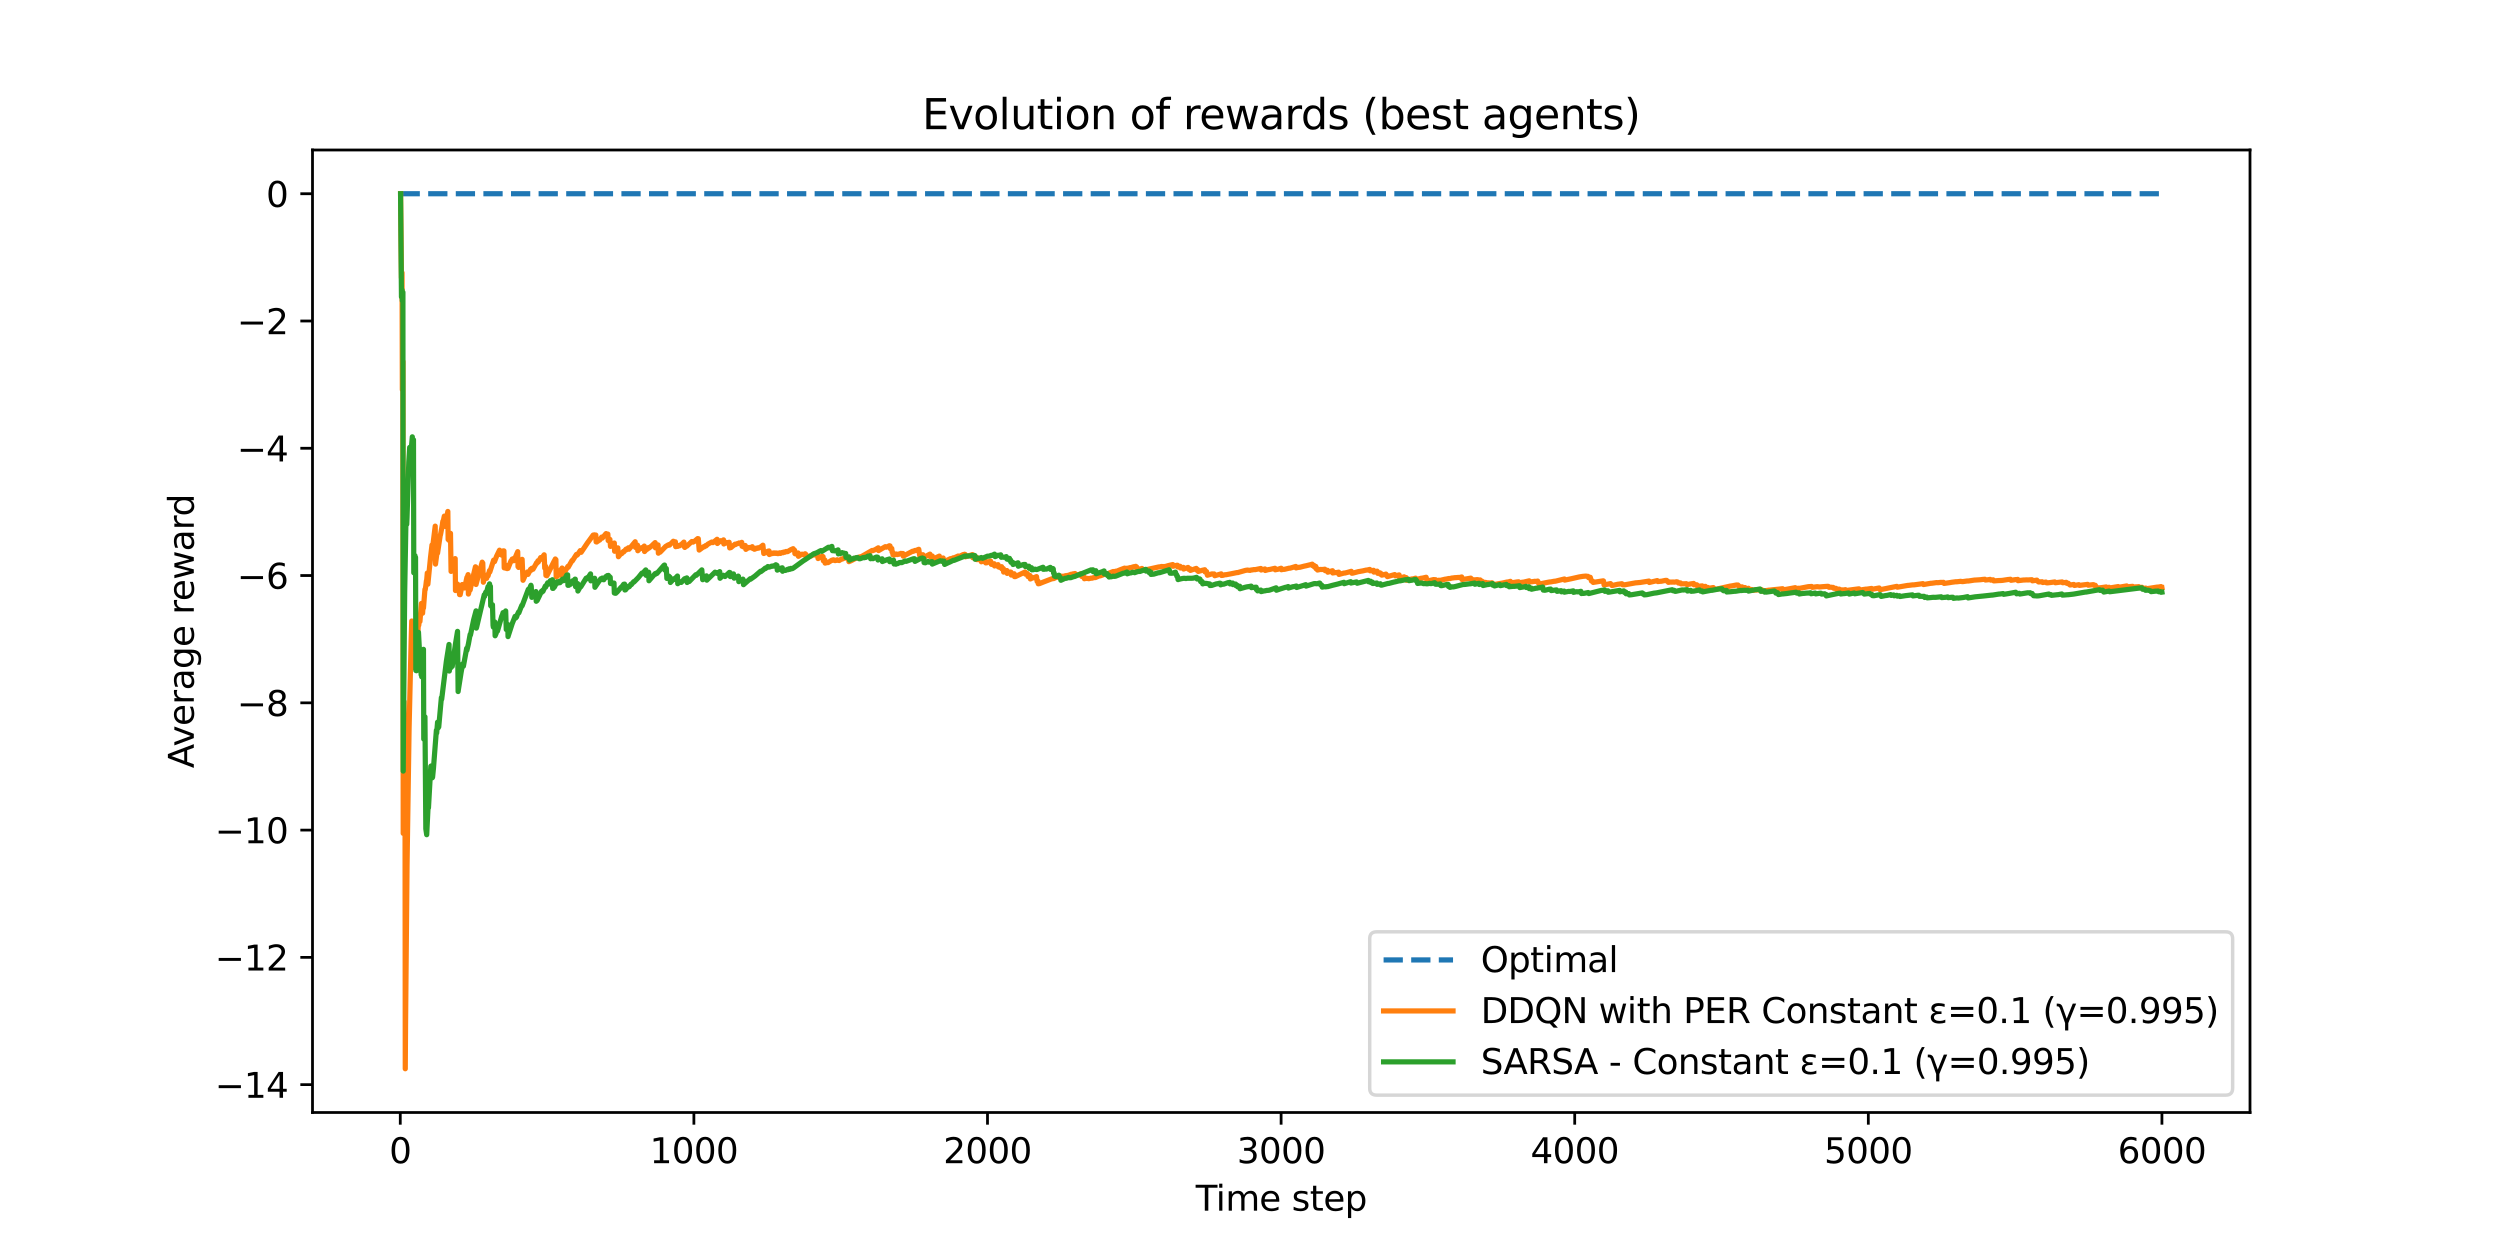 <?xml version="1.0" encoding="utf-8" standalone="no"?>
<!DOCTYPE svg PUBLIC "-//W3C//DTD SVG 1.1//EN"
  "http://www.w3.org/Graphics/SVG/1.1/DTD/svg11.dtd">
<svg xmlns:xlink="http://www.w3.org/1999/xlink" width="720pt" height="360pt" viewBox="0 0 720 360" xmlns="http://www.w3.org/2000/svg" version="1.1">
 <defs>
  <style type="text/css">*{stroke-linejoin: round; stroke-linecap: butt}</style>
 </defs>
 <g id="figure_1">
  <g id="patch_1">
   <path d="M 0 360 
L 720 360 
L 720 0 
L 0 0 
z
" style="fill: #ffffff"/>
  </g>
  <g id="axes_1">
   <g id="patch_2">
    <path d="M 90 320.4 
L 648 320.4 
L 648 43.2 
L 90 43.2 
z
" style="fill: #ffffff"/>
   </g>
   <g id="matplotlib.axis_1">
    <g id="xtick_1">
     <g id="line2d_1">
      <defs>
       <path id="m06ac369997" d="M 0 0 
L 0 3.5 
" style="stroke: #000000; stroke-width: 0.8"/>
      </defs>
      <g>
       <use xlink:href="#m06ac369997" x="115.279" y="320.4" style="stroke: #000000; stroke-width: 0.8"/>
      </g>
     </g>
     <g id="text_1">
      <!-- 0 -->
      <g transform="translate(112.098 334.998) scale(0.1 -0.1)">
       <defs>
        <path id="DejaVuSans-30" d="M 2034 4250 
Q 1547 4250 1301 3770 
Q 1056 3291 1056 2328 
Q 1056 1369 1301 889 
Q 1547 409 2034 409 
Q 2525 409 2770 889 
Q 3016 1369 3016 2328 
Q 3016 3291 2770 3770 
Q 2525 4250 2034 4250 
z
M 2034 4750 
Q 2819 4750 3233 4129 
Q 3647 3509 3647 2328 
Q 3647 1150 3233 529 
Q 2819 -91 2034 -91 
Q 1250 -91 836 529 
Q 422 1150 422 2328 
Q 422 3509 836 4129 
Q 1250 4750 2034 4750 
z
" transform="scale(0.016)"/>
       </defs>
       <use xlink:href="#DejaVuSans-30"/>
      </g>
     </g>
    </g>
    <g id="xtick_2">
     <g id="line2d_2">
      <g>
       <use xlink:href="#m06ac369997" x="199.839" y="320.4" style="stroke: #000000; stroke-width: 0.8"/>
      </g>
     </g>
     <g id="text_2">
      <!-- 1000 -->
      <g transform="translate(187.114 334.998) scale(0.1 -0.1)">
       <defs>
        <path id="DejaVuSans-31" d="M 794 531 
L 1825 531 
L 1825 4091 
L 703 3866 
L 703 4441 
L 1819 4666 
L 2450 4666 
L 2450 531 
L 3481 531 
L 3481 0 
L 794 0 
L 794 531 
z
" transform="scale(0.016)"/>
       </defs>
       <use xlink:href="#DejaVuSans-31"/>
       <use xlink:href="#DejaVuSans-30" x="63.623"/>
       <use xlink:href="#DejaVuSans-30" x="127.246"/>
       <use xlink:href="#DejaVuSans-30" x="190.869"/>
      </g>
     </g>
    </g>
    <g id="xtick_3">
     <g id="line2d_3">
      <g>
       <use xlink:href="#m06ac369997" x="284.398" y="320.4" style="stroke: #000000; stroke-width: 0.8"/>
      </g>
     </g>
     <g id="text_3">
      <!-- 2000 -->
      <g transform="translate(271.673 334.998) scale(0.1 -0.1)">
       <defs>
        <path id="DejaVuSans-32" d="M 1228 531 
L 3431 531 
L 3431 0 
L 469 0 
L 469 531 
Q 828 903 1448 1529 
Q 2069 2156 2228 2338 
Q 2531 2678 2651 2914 
Q 2772 3150 2772 3378 
Q 2772 3750 2511 3984 
Q 2250 4219 1831 4219 
Q 1534 4219 1204 4116 
Q 875 4013 500 3803 
L 500 4441 
Q 881 4594 1212 4672 
Q 1544 4750 1819 4750 
Q 2544 4750 2975 4387 
Q 3406 4025 3406 3419 
Q 3406 3131 3298 2873 
Q 3191 2616 2906 2266 
Q 2828 2175 2409 1742 
Q 1991 1309 1228 531 
z
" transform="scale(0.016)"/>
       </defs>
       <use xlink:href="#DejaVuSans-32"/>
       <use xlink:href="#DejaVuSans-30" x="63.623"/>
       <use xlink:href="#DejaVuSans-30" x="127.246"/>
       <use xlink:href="#DejaVuSans-30" x="190.869"/>
      </g>
     </g>
    </g>
    <g id="xtick_4">
     <g id="line2d_4">
      <g>
       <use xlink:href="#m06ac369997" x="368.958" y="320.4" style="stroke: #000000; stroke-width: 0.8"/>
      </g>
     </g>
     <g id="text_4">
      <!-- 3000 -->
      <g transform="translate(356.233 334.998) scale(0.1 -0.1)">
       <defs>
        <path id="DejaVuSans-33" d="M 2597 2516 
Q 3050 2419 3304 2112 
Q 3559 1806 3559 1356 
Q 3559 666 3084 287 
Q 2609 -91 1734 -91 
Q 1441 -91 1130 -33 
Q 819 25 488 141 
L 488 750 
Q 750 597 1062 519 
Q 1375 441 1716 441 
Q 2309 441 2620 675 
Q 2931 909 2931 1356 
Q 2931 1769 2642 2001 
Q 2353 2234 1838 2234 
L 1294 2234 
L 1294 2753 
L 1863 2753 
Q 2328 2753 2575 2939 
Q 2822 3125 2822 3475 
Q 2822 3834 2567 4026 
Q 2313 4219 1838 4219 
Q 1578 4219 1281 4162 
Q 984 4106 628 3988 
L 628 4550 
Q 988 4650 1302 4700 
Q 1616 4750 1894 4750 
Q 2613 4750 3031 4423 
Q 3450 4097 3450 3541 
Q 3450 3153 3228 2886 
Q 3006 2619 2597 2516 
z
" transform="scale(0.016)"/>
       </defs>
       <use xlink:href="#DejaVuSans-33"/>
       <use xlink:href="#DejaVuSans-30" x="63.623"/>
       <use xlink:href="#DejaVuSans-30" x="127.246"/>
       <use xlink:href="#DejaVuSans-30" x="190.869"/>
      </g>
     </g>
    </g>
    <g id="xtick_5">
     <g id="line2d_5">
      <g>
       <use xlink:href="#m06ac369997" x="453.517" y="320.4" style="stroke: #000000; stroke-width: 0.8"/>
      </g>
     </g>
     <g id="text_5">
      <!-- 4000 -->
      <g transform="translate(440.792 334.998) scale(0.1 -0.1)">
       <defs>
        <path id="DejaVuSans-34" d="M 2419 4116 
L 825 1625 
L 2419 1625 
L 2419 4116 
z
M 2253 4666 
L 3047 4666 
L 3047 1625 
L 3713 1625 
L 3713 1100 
L 3047 1100 
L 3047 0 
L 2419 0 
L 2419 1100 
L 313 1100 
L 313 1709 
L 2253 4666 
z
" transform="scale(0.016)"/>
       </defs>
       <use xlink:href="#DejaVuSans-34"/>
       <use xlink:href="#DejaVuSans-30" x="63.623"/>
       <use xlink:href="#DejaVuSans-30" x="127.246"/>
       <use xlink:href="#DejaVuSans-30" x="190.869"/>
      </g>
     </g>
    </g>
    <g id="xtick_6">
     <g id="line2d_6">
      <g>
       <use xlink:href="#m06ac369997" x="538.077" y="320.4" style="stroke: #000000; stroke-width: 0.8"/>
      </g>
     </g>
     <g id="text_6">
      <!-- 5000 -->
      <g transform="translate(525.352 334.998) scale(0.1 -0.1)">
       <defs>
        <path id="DejaVuSans-35" d="M 691 4666 
L 3169 4666 
L 3169 4134 
L 1269 4134 
L 1269 2991 
Q 1406 3038 1543 3061 
Q 1681 3084 1819 3084 
Q 2600 3084 3056 2656 
Q 3513 2228 3513 1497 
Q 3513 744 3044 326 
Q 2575 -91 1722 -91 
Q 1428 -91 1123 -41 
Q 819 9 494 109 
L 494 744 
Q 775 591 1075 516 
Q 1375 441 1709 441 
Q 2250 441 2565 725 
Q 2881 1009 2881 1497 
Q 2881 1984 2565 2268 
Q 2250 2553 1709 2553 
Q 1456 2553 1204 2497 
Q 953 2441 691 2322 
L 691 4666 
z
" transform="scale(0.016)"/>
       </defs>
       <use xlink:href="#DejaVuSans-35"/>
       <use xlink:href="#DejaVuSans-30" x="63.623"/>
       <use xlink:href="#DejaVuSans-30" x="127.246"/>
       <use xlink:href="#DejaVuSans-30" x="190.869"/>
      </g>
     </g>
    </g>
    <g id="xtick_7">
     <g id="line2d_7">
      <g>
       <use xlink:href="#m06ac369997" x="622.636" y="320.4" style="stroke: #000000; stroke-width: 0.8"/>
      </g>
     </g>
     <g id="text_7">
      <!-- 6000 -->
      <g transform="translate(609.911 334.998) scale(0.1 -0.1)">
       <defs>
        <path id="DejaVuSans-36" d="M 2113 2584 
Q 1688 2584 1439 2293 
Q 1191 2003 1191 1497 
Q 1191 994 1439 701 
Q 1688 409 2113 409 
Q 2538 409 2786 701 
Q 3034 994 3034 1497 
Q 3034 2003 2786 2293 
Q 2538 2584 2113 2584 
z
M 3366 4563 
L 3366 3988 
Q 3128 4100 2886 4159 
Q 2644 4219 2406 4219 
Q 1781 4219 1451 3797 
Q 1122 3375 1075 2522 
Q 1259 2794 1537 2939 
Q 1816 3084 2150 3084 
Q 2853 3084 3261 2657 
Q 3669 2231 3669 1497 
Q 3669 778 3244 343 
Q 2819 -91 2113 -91 
Q 1303 -91 875 529 
Q 447 1150 447 2328 
Q 447 3434 972 4092 
Q 1497 4750 2381 4750 
Q 2619 4750 2861 4703 
Q 3103 4656 3366 4563 
z
" transform="scale(0.016)"/>
       </defs>
       <use xlink:href="#DejaVuSans-36"/>
       <use xlink:href="#DejaVuSans-30" x="63.623"/>
       <use xlink:href="#DejaVuSans-30" x="127.246"/>
       <use xlink:href="#DejaVuSans-30" x="190.869"/>
      </g>
     </g>
    </g>
    <g id="text_8">
     <!-- Time step -->
     <g transform="translate(344.362 348.677) scale(0.1 -0.1)">
      <defs>
       <path id="DejaVuSans-54" d="M -19 4666 
L 3928 4666 
L 3928 4134 
L 2272 4134 
L 2272 0 
L 1638 0 
L 1638 4134 
L -19 4134 
L -19 4666 
z
" transform="scale(0.016)"/>
       <path id="DejaVuSans-69" d="M 603 3500 
L 1178 3500 
L 1178 0 
L 603 0 
L 603 3500 
z
M 603 4863 
L 1178 4863 
L 1178 4134 
L 603 4134 
L 603 4863 
z
" transform="scale(0.016)"/>
       <path id="DejaVuSans-6d" d="M 3328 2828 
Q 3544 3216 3844 3400 
Q 4144 3584 4550 3584 
Q 5097 3584 5394 3201 
Q 5691 2819 5691 2113 
L 5691 0 
L 5113 0 
L 5113 2094 
Q 5113 2597 4934 2840 
Q 4756 3084 4391 3084 
Q 3944 3084 3684 2787 
Q 3425 2491 3425 1978 
L 3425 0 
L 2847 0 
L 2847 2094 
Q 2847 2600 2669 2842 
Q 2491 3084 2119 3084 
Q 1678 3084 1418 2786 
Q 1159 2488 1159 1978 
L 1159 0 
L 581 0 
L 581 3500 
L 1159 3500 
L 1159 2956 
Q 1356 3278 1631 3431 
Q 1906 3584 2284 3584 
Q 2666 3584 2933 3390 
Q 3200 3197 3328 2828 
z
" transform="scale(0.016)"/>
       <path id="DejaVuSans-65" d="M 3597 1894 
L 3597 1613 
L 953 1613 
Q 991 1019 1311 708 
Q 1631 397 2203 397 
Q 2534 397 2845 478 
Q 3156 559 3463 722 
L 3463 178 
Q 3153 47 2828 -22 
Q 2503 -91 2169 -91 
Q 1331 -91 842 396 
Q 353 884 353 1716 
Q 353 2575 817 3079 
Q 1281 3584 2069 3584 
Q 2775 3584 3186 3129 
Q 3597 2675 3597 1894 
z
M 3022 2063 
Q 3016 2534 2758 2815 
Q 2500 3097 2075 3097 
Q 1594 3097 1305 2825 
Q 1016 2553 972 2059 
L 3022 2063 
z
" transform="scale(0.016)"/>
       <path id="DejaVuSans-20" transform="scale(0.016)"/>
       <path id="DejaVuSans-73" d="M 2834 3397 
L 2834 2853 
Q 2591 2978 2328 3040 
Q 2066 3103 1784 3103 
Q 1356 3103 1142 2972 
Q 928 2841 928 2578 
Q 928 2378 1081 2264 
Q 1234 2150 1697 2047 
L 1894 2003 
Q 2506 1872 2764 1633 
Q 3022 1394 3022 966 
Q 3022 478 2636 193 
Q 2250 -91 1575 -91 
Q 1294 -91 989 -36 
Q 684 19 347 128 
L 347 722 
Q 666 556 975 473 
Q 1284 391 1588 391 
Q 1994 391 2212 530 
Q 2431 669 2431 922 
Q 2431 1156 2273 1281 
Q 2116 1406 1581 1522 
L 1381 1569 
Q 847 1681 609 1914 
Q 372 2147 372 2553 
Q 372 3047 722 3315 
Q 1072 3584 1716 3584 
Q 2034 3584 2315 3537 
Q 2597 3491 2834 3397 
z
" transform="scale(0.016)"/>
       <path id="DejaVuSans-74" d="M 1172 4494 
L 1172 3500 
L 2356 3500 
L 2356 3053 
L 1172 3053 
L 1172 1153 
Q 1172 725 1289 603 
Q 1406 481 1766 481 
L 2356 481 
L 2356 0 
L 1766 0 
Q 1100 0 847 248 
Q 594 497 594 1153 
L 594 3053 
L 172 3053 
L 172 3500 
L 594 3500 
L 594 4494 
L 1172 4494 
z
" transform="scale(0.016)"/>
       <path id="DejaVuSans-70" d="M 1159 525 
L 1159 -1331 
L 581 -1331 
L 581 3500 
L 1159 3500 
L 1159 2969 
Q 1341 3281 1617 3432 
Q 1894 3584 2278 3584 
Q 2916 3584 3314 3078 
Q 3713 2572 3713 1747 
Q 3713 922 3314 415 
Q 2916 -91 2278 -91 
Q 1894 -91 1617 61 
Q 1341 213 1159 525 
z
M 3116 1747 
Q 3116 2381 2855 2742 
Q 2594 3103 2138 3103 
Q 1681 3103 1420 2742 
Q 1159 2381 1159 1747 
Q 1159 1113 1420 752 
Q 1681 391 2138 391 
Q 2594 391 2855 752 
Q 3116 1113 3116 1747 
z
" transform="scale(0.016)"/>
      </defs>
      <use xlink:href="#DejaVuSans-54"/>
      <use xlink:href="#DejaVuSans-69" x="57.959"/>
      <use xlink:href="#DejaVuSans-6d" x="85.742"/>
      <use xlink:href="#DejaVuSans-65" x="183.154"/>
      <use xlink:href="#DejaVuSans-20" x="244.678"/>
      <use xlink:href="#DejaVuSans-73" x="276.465"/>
      <use xlink:href="#DejaVuSans-74" x="328.564"/>
      <use xlink:href="#DejaVuSans-65" x="367.773"/>
      <use xlink:href="#DejaVuSans-70" x="429.297"/>
     </g>
    </g>
   </g>
   <g id="matplotlib.axis_2">
    <g id="ytick_1">
     <g id="line2d_8">
      <defs>
       <path id="mf6c8fb2fe9" d="M 0 0 
L -3.5 0 
" style="stroke: #000000; stroke-width: 0.8"/>
      </defs>
      <g>
       <use xlink:href="#mf6c8fb2fe9" x="90" y="312.374" style="stroke: #000000; stroke-width: 0.8"/>
      </g>
     </g>
     <g id="text_9">
      <!-- −14 -->
      <g transform="translate(61.895 316.173) scale(0.1 -0.1)">
       <defs>
        <path id="DejaVuSans-2212" d="M 678 2272 
L 4684 2272 
L 4684 1741 
L 678 1741 
L 678 2272 
z
" transform="scale(0.016)"/>
       </defs>
       <use xlink:href="#DejaVuSans-2212"/>
       <use xlink:href="#DejaVuSans-31" x="83.789"/>
       <use xlink:href="#DejaVuSans-34" x="147.412"/>
      </g>
     </g>
    </g>
    <g id="ytick_2">
     <g id="line2d_9">
      <g>
       <use xlink:href="#mf6c8fb2fe9" x="90" y="275.72" style="stroke: #000000; stroke-width: 0.8"/>
      </g>
     </g>
     <g id="text_10">
      <!-- −12 -->
      <g transform="translate(61.895 279.519) scale(0.1 -0.1)">
       <use xlink:href="#DejaVuSans-2212"/>
       <use xlink:href="#DejaVuSans-31" x="83.789"/>
       <use xlink:href="#DejaVuSans-32" x="147.412"/>
      </g>
     </g>
    </g>
    <g id="ytick_3">
     <g id="line2d_10">
      <g>
       <use xlink:href="#mf6c8fb2fe9" x="90" y="239.067" style="stroke: #000000; stroke-width: 0.8"/>
      </g>
     </g>
     <g id="text_11">
      <!-- −10 -->
      <g transform="translate(61.895 242.866) scale(0.1 -0.1)">
       <use xlink:href="#DejaVuSans-2212"/>
       <use xlink:href="#DejaVuSans-31" x="83.789"/>
       <use xlink:href="#DejaVuSans-30" x="147.412"/>
      </g>
     </g>
    </g>
    <g id="ytick_4">
     <g id="line2d_11">
      <g>
       <use xlink:href="#mf6c8fb2fe9" x="90" y="202.413" style="stroke: #000000; stroke-width: 0.8"/>
      </g>
     </g>
     <g id="text_12">
      <!-- −8 -->
      <g transform="translate(68.258 206.213) scale(0.1 -0.1)">
       <defs>
        <path id="DejaVuSans-38" d="M 2034 2216 
Q 1584 2216 1326 1975 
Q 1069 1734 1069 1313 
Q 1069 891 1326 650 
Q 1584 409 2034 409 
Q 2484 409 2743 651 
Q 3003 894 3003 1313 
Q 3003 1734 2745 1975 
Q 2488 2216 2034 2216 
z
M 1403 2484 
Q 997 2584 770 2862 
Q 544 3141 544 3541 
Q 544 4100 942 4425 
Q 1341 4750 2034 4750 
Q 2731 4750 3128 4425 
Q 3525 4100 3525 3541 
Q 3525 3141 3298 2862 
Q 3072 2584 2669 2484 
Q 3125 2378 3379 2068 
Q 3634 1759 3634 1313 
Q 3634 634 3220 271 
Q 2806 -91 2034 -91 
Q 1263 -91 848 271 
Q 434 634 434 1313 
Q 434 1759 690 2068 
Q 947 2378 1403 2484 
z
M 1172 3481 
Q 1172 3119 1398 2916 
Q 1625 2713 2034 2713 
Q 2441 2713 2670 2916 
Q 2900 3119 2900 3481 
Q 2900 3844 2670 4047 
Q 2441 4250 2034 4250 
Q 1625 4250 1398 4047 
Q 1172 3844 1172 3481 
z
" transform="scale(0.016)"/>
       </defs>
       <use xlink:href="#DejaVuSans-2212"/>
       <use xlink:href="#DejaVuSans-38" x="83.789"/>
      </g>
     </g>
    </g>
    <g id="ytick_5">
     <g id="line2d_12">
      <g>
       <use xlink:href="#mf6c8fb2fe9" x="90" y="165.76" style="stroke: #000000; stroke-width: 0.8"/>
      </g>
     </g>
     <g id="text_13">
      <!-- −6 -->
      <g transform="translate(68.258 169.559) scale(0.1 -0.1)">
       <use xlink:href="#DejaVuSans-2212"/>
       <use xlink:href="#DejaVuSans-36" x="83.789"/>
      </g>
     </g>
    </g>
    <g id="ytick_6">
     <g id="line2d_13">
      <g>
       <use xlink:href="#mf6c8fb2fe9" x="90" y="129.107" style="stroke: #000000; stroke-width: 0.8"/>
      </g>
     </g>
     <g id="text_14">
      <!-- −4 -->
      <g transform="translate(68.258 132.906) scale(0.1 -0.1)">
       <use xlink:href="#DejaVuSans-2212"/>
       <use xlink:href="#DejaVuSans-34" x="83.789"/>
      </g>
     </g>
    </g>
    <g id="ytick_7">
     <g id="line2d_14">
      <g>
       <use xlink:href="#mf6c8fb2fe9" x="90" y="92.453" style="stroke: #000000; stroke-width: 0.8"/>
      </g>
     </g>
     <g id="text_15">
      <!-- −2 -->
      <g transform="translate(68.258 96.253) scale(0.1 -0.1)">
       <use xlink:href="#DejaVuSans-2212"/>
       <use xlink:href="#DejaVuSans-32" x="83.789"/>
      </g>
     </g>
    </g>
    <g id="ytick_8">
     <g id="line2d_15">
      <g>
       <use xlink:href="#mf6c8fb2fe9" x="90" y="55.8" style="stroke: #000000; stroke-width: 0.8"/>
      </g>
     </g>
     <g id="text_16">
      <!-- 0 -->
      <g transform="translate(76.638 59.599) scale(0.1 -0.1)">
       <use xlink:href="#DejaVuSans-30"/>
      </g>
     </g>
    </g>
    <g id="text_17">
     <!-- Average reward -->
     <g transform="translate(55.816 221.237) rotate(-90) scale(0.1 -0.1)">
      <defs>
       <path id="DejaVuSans-41" d="M 2188 4044 
L 1331 1722 
L 3047 1722 
L 2188 4044 
z
M 1831 4666 
L 2547 4666 
L 4325 0 
L 3669 0 
L 3244 1197 
L 1141 1197 
L 716 0 
L 50 0 
L 1831 4666 
z
" transform="scale(0.016)"/>
       <path id="DejaVuSans-76" d="M 191 3500 
L 800 3500 
L 1894 563 
L 2988 3500 
L 3597 3500 
L 2284 0 
L 1503 0 
L 191 3500 
z
" transform="scale(0.016)"/>
       <path id="DejaVuSans-72" d="M 2631 2963 
Q 2534 3019 2420 3045 
Q 2306 3072 2169 3072 
Q 1681 3072 1420 2755 
Q 1159 2438 1159 1844 
L 1159 0 
L 581 0 
L 581 3500 
L 1159 3500 
L 1159 2956 
Q 1341 3275 1631 3429 
Q 1922 3584 2338 3584 
Q 2397 3584 2469 3576 
Q 2541 3569 2628 3553 
L 2631 2963 
z
" transform="scale(0.016)"/>
       <path id="DejaVuSans-61" d="M 2194 1759 
Q 1497 1759 1228 1600 
Q 959 1441 959 1056 
Q 959 750 1161 570 
Q 1363 391 1709 391 
Q 2188 391 2477 730 
Q 2766 1069 2766 1631 
L 2766 1759 
L 2194 1759 
z
M 3341 1997 
L 3341 0 
L 2766 0 
L 2766 531 
Q 2569 213 2275 61 
Q 1981 -91 1556 -91 
Q 1019 -91 701 211 
Q 384 513 384 1019 
Q 384 1609 779 1909 
Q 1175 2209 1959 2209 
L 2766 2209 
L 2766 2266 
Q 2766 2663 2505 2880 
Q 2244 3097 1772 3097 
Q 1472 3097 1187 3025 
Q 903 2953 641 2809 
L 641 3341 
Q 956 3463 1253 3523 
Q 1550 3584 1831 3584 
Q 2591 3584 2966 3190 
Q 3341 2797 3341 1997 
z
" transform="scale(0.016)"/>
       <path id="DejaVuSans-67" d="M 2906 1791 
Q 2906 2416 2648 2759 
Q 2391 3103 1925 3103 
Q 1463 3103 1205 2759 
Q 947 2416 947 1791 
Q 947 1169 1205 825 
Q 1463 481 1925 481 
Q 2391 481 2648 825 
Q 2906 1169 2906 1791 
z
M 3481 434 
Q 3481 -459 3084 -895 
Q 2688 -1331 1869 -1331 
Q 1566 -1331 1297 -1286 
Q 1028 -1241 775 -1147 
L 775 -588 
Q 1028 -725 1275 -790 
Q 1522 -856 1778 -856 
Q 2344 -856 2625 -561 
Q 2906 -266 2906 331 
L 2906 616 
Q 2728 306 2450 153 
Q 2172 0 1784 0 
Q 1141 0 747 490 
Q 353 981 353 1791 
Q 353 2603 747 3093 
Q 1141 3584 1784 3584 
Q 2172 3584 2450 3431 
Q 2728 3278 2906 2969 
L 2906 3500 
L 3481 3500 
L 3481 434 
z
" transform="scale(0.016)"/>
       <path id="DejaVuSans-77" d="M 269 3500 
L 844 3500 
L 1563 769 
L 2278 3500 
L 2956 3500 
L 3675 769 
L 4391 3500 
L 4966 3500 
L 4050 0 
L 3372 0 
L 2619 2869 
L 1863 0 
L 1184 0 
L 269 3500 
z
" transform="scale(0.016)"/>
       <path id="DejaVuSans-64" d="M 2906 2969 
L 2906 4863 
L 3481 4863 
L 3481 0 
L 2906 0 
L 2906 525 
Q 2725 213 2448 61 
Q 2172 -91 1784 -91 
Q 1150 -91 751 415 
Q 353 922 353 1747 
Q 353 2572 751 3078 
Q 1150 3584 1784 3584 
Q 2172 3584 2448 3432 
Q 2725 3281 2906 2969 
z
M 947 1747 
Q 947 1113 1208 752 
Q 1469 391 1925 391 
Q 2381 391 2643 752 
Q 2906 1113 2906 1747 
Q 2906 2381 2643 2742 
Q 2381 3103 1925 3103 
Q 1469 3103 1208 2742 
Q 947 2381 947 1747 
z
" transform="scale(0.016)"/>
      </defs>
      <use xlink:href="#DejaVuSans-41"/>
      <use xlink:href="#DejaVuSans-76" x="62.533"/>
      <use xlink:href="#DejaVuSans-65" x="121.713"/>
      <use xlink:href="#DejaVuSans-72" x="183.236"/>
      <use xlink:href="#DejaVuSans-61" x="224.35"/>
      <use xlink:href="#DejaVuSans-67" x="285.629"/>
      <use xlink:href="#DejaVuSans-65" x="349.105"/>
      <use xlink:href="#DejaVuSans-20" x="410.629"/>
      <use xlink:href="#DejaVuSans-72" x="442.416"/>
      <use xlink:href="#DejaVuSans-65" x="481.279"/>
      <use xlink:href="#DejaVuSans-77" x="542.803"/>
      <use xlink:href="#DejaVuSans-61" x="624.59"/>
      <use xlink:href="#DejaVuSans-72" x="685.869"/>
      <use xlink:href="#DejaVuSans-64" x="725.232"/>
     </g>
    </g>
   </g>
   <g id="line2d_16">
    <path d="M 115.364 55.8 
L 622.636 55.8 
L 622.636 55.8 
" clip-path="url(#p159b2ef1a9)" style="fill: none; stroke-dasharray: 5.55,2.4; stroke-dashoffset: 0; stroke: #1f77b4; stroke-width: 1.5"/>
   </g>
   <g id="line2d_17">
    <path d="M 115.364 55.8 
L 115.617 80.015 
L 115.786 78.548 
L 115.871 112.25 
L 115.956 107.671 
L 116.04 104.109 
L 116.125 240.009 
L 116.209 225.064 
L 116.378 202.072 
L 116.547 217.901 
L 116.632 209.008 
L 116.717 307.8 
L 116.801 294.901 
L 117.224 249.311 
L 117.816 209.825 
L 118.408 184.434 
L 118.577 178.853 
L 118.915 191.904 
L 119 189.382 
L 119.084 192.222 
L 119.253 186.839 
L 119.338 189.497 
L 119.676 180.737 
L 119.761 182.855 
L 119.93 178.955 
L 120.014 181.375 
L 120.099 179.655 
L 120.268 183.554 
L 120.522 179.11 
L 120.606 180.082 
L 120.86 177.576 
L 120.945 178.983 
L 121.283 174.763 
L 121.367 173.799 
L 121.536 175.786 
L 121.621 174.569 
L 121.706 176.601 
L 121.875 174.111 
L 121.959 175.121 
L 122.382 169.726 
L 122.467 169.835 
L 122.636 168.692 
L 122.805 167.283 
L 122.889 167.027 
L 123.059 165.039 
L 123.228 168.241 
L 123.989 160.538 
L 124.412 156.953 
L 124.496 158.398 
L 125.342 151.529 
L 125.426 162.459 
L 125.511 161.741 
L 125.934 158.577 
L 126.018 159.309 
L 126.779 154.207 
L 126.864 153.989 
L 127.371 151.294 
L 127.54 150.113 
L 127.625 150.319 
L 127.878 149.014 
L 127.963 148.645 
L 128.048 150.458 
L 128.132 150.307 
L 128.217 151.606 
L 128.724 148.652 
L 128.978 147.3 
L 129.062 155.372 
L 129.147 155.067 
L 129.231 154.651 
L 129.316 155.614 
L 129.739 153.602 
L 129.908 164.56 
L 130.5 161.189 
L 130.669 162.072 
L 130.753 161.599 
L 130.838 162.382 
L 131.092 160.884 
L 131.176 170.073 
L 131.261 169.742 
L 131.345 169.247 
L 131.43 170.007 
L 131.768 168.223 
L 131.853 168.969 
L 131.937 168.639 
L 132.276 170.638 
L 132.36 171.25 
L 132.445 170.681 
L 132.529 171.271 
L 133.121 168.347 
L 133.206 168.707 
L 133.29 168.436 
L 133.459 169.299 
L 133.544 168.865 
L 133.628 169.287 
L 133.713 168.857 
L 133.798 169.34 
L 134.474 166.275 
L 134.559 166.344 
L 134.812 165.493 
L 134.897 171.086 
L 134.981 170.804 
L 135.32 169.305 
L 135.404 169.915 
L 135.996 167.171 
L 136.926 163.237 
L 137.011 163.294 
L 137.095 168.332 
L 137.18 167.974 
L 137.941 165.235 
L 138.11 164.742 
L 138.702 162.497 
L 138.871 161.901 
L 138.956 162.446 
L 139.04 162.165 
L 139.209 167.681 
L 139.632 166.109 
L 139.717 166.539 
L 139.886 165.923 
L 139.97 166.432 
L 140.055 166.174 
L 140.14 166.568 
L 140.478 165.446 
L 140.562 165.854 
L 140.985 164.318 
L 141.07 164.733 
L 142.169 161.317 
L 142.254 161.797 
L 142.338 161.528 
L 142.423 161.745 
L 143.015 160.192 
L 143.86 158.452 
L 144.029 159.687 
L 144.114 159.463 
L 144.368 158.731 
L 144.537 159.899 
L 144.959 158.642 
L 145.044 158.891 
L 145.129 158.655 
L 145.213 163.541 
L 145.298 163.294 
L 145.467 162.803 
L 145.636 163.647 
L 145.89 162.878 
L 146.059 163.76 
L 146.228 163.279 
L 146.312 163.691 
L 147.158 161.546 
L 147.243 161.712 
L 147.496 161.034 
L 147.581 161.187 
L 147.75 160.91 
L 147.835 161.309 
L 147.919 161.087 
L 148.004 161.483 
L 149.103 158.876 
L 149.187 163.19 
L 149.272 163.046 
L 149.357 163.421 
L 150.371 161.094 
L 150.625 167.119 
L 151.048 166.178 
L 151.471 165.142 
L 151.555 165.49 
L 151.893 164.73 
L 152.062 165.429 
L 152.485 164.595 
L 152.824 163.925 
L 152.908 164.263 
L 153.162 163.67 
L 153.246 164.006 
L 153.415 163.614 
L 153.5 163.947 
L 154.346 162.469 
L 154.515 162.094 
L 154.599 162.239 
L 154.938 161.5 
L 155.022 161.865 
L 155.445 161.09 
L 155.699 160.584 
L 155.783 160.895 
L 155.868 160.717 
L 155.952 161.049 
L 156.46 160.136 
L 156.629 159.914 
L 156.713 159.785 
L 156.882 163.613 
L 157.136 163.09 
L 157.221 165.711 
L 157.305 165.529 
L 157.474 165.818 
L 157.559 165.697 
L 159.504 161.798 
L 159.842 161.188 
L 159.927 160.988 
L 160.011 161.278 
L 160.096 161.173 
L 160.18 166.151 
L 160.265 166.037 
L 160.434 165.727 
L 160.518 165.982 
L 161.11 164.823 
L 161.533 164.042 
L 161.618 164.102 
L 161.871 163.598 
L 161.956 165.952 
L 162.041 165.789 
L 163.478 163.248 
L 163.563 163.11 
L 163.647 163.375 
L 164.746 161.433 
L 164.831 161.548 
L 166.015 159.679 
L 166.099 159.937 
L 166.184 159.854 
L 166.353 159.722 
L 167.114 158.575 
L 167.199 158.881 
L 167.283 158.745 
L 167.368 159.068 
L 169.228 156.3 
L 169.566 155.854 
L 170.835 154.099 
L 170.919 154.346 
L 171.173 154.034 
L 171.257 154.184 
L 171.342 154.066 
L 171.427 154.332 
L 171.596 154.095 
L 171.68 156.058 
L 171.765 155.938 
L 171.849 156.093 
L 172.103 155.761 
L 172.188 155.863 
L 172.61 155.315 
L 172.695 155.55 
L 173.287 154.676 
L 173.456 154.97 
L 174.471 153.748 
L 174.555 153.672 
L 174.64 153.999 
L 174.724 153.93 
L 174.809 154.158 
L 175.063 153.824 
L 175.147 155.674 
L 175.232 155.561 
L 175.485 155.247 
L 175.57 155.458 
L 175.655 155.346 
L 175.824 157.366 
L 176.162 156.971 
L 176.247 157.148 
L 176.923 156.388 
L 177.008 158.761 
L 177.092 158.647 
L 177.177 158.69 
L 177.938 157.78 
L 178.107 160.334 
L 178.952 159.254 
L 179.037 159.46 
L 179.544 158.808 
L 179.629 158.962 
L 180.305 158.138 
L 180.39 158.341 
L 180.982 157.757 
L 181.151 158.182 
L 181.236 158.076 
L 182.927 156.024 
L 183.011 157.656 
L 183.096 157.554 
L 183.603 157.002 
L 183.688 158.616 
L 183.772 158.514 
L 184.449 157.814 
L 184.533 158.005 
L 184.787 157.736 
L 184.956 157.905 
L 185.379 157.466 
L 185.548 157.269 
L 185.633 158.838 
L 185.717 158.741 
L 186.225 158.15 
L 186.309 158.228 
L 186.732 157.716 
L 186.816 157.901 
L 187.408 157.421 
L 187.577 157.319 
L 188.085 156.819 
L 188.677 156.272 
L 188.761 157.776 
L 188.846 157.681 
L 189.522 156.933 
L 189.607 159.32 
L 189.691 159.225 
L 190.03 158.847 
L 190.114 159.023 
L 191.721 157.359 
L 191.89 157.279 
L 192.144 157.104 
L 192.313 157.04 
L 192.397 156.95 
L 192.482 157.057 
L 192.736 156.813 
L 192.82 156.984 
L 193.919 155.875 
L 194.089 156.215 
L 194.173 156.129 
L 194.258 156.306 
L 194.511 156.048 
L 194.596 157.441 
L 194.68 157.354 
L 194.765 157.408 
L 194.934 157.235 
L 195.019 157.337 
L 195.103 157.251 
L 195.188 157.356 
L 195.442 157.098 
L 195.526 157.185 
L 195.611 157.099 
L 195.695 157.197 
L 195.949 156.941 
L 196.033 157.018 
L 196.964 156.127 
L 197.133 157.563 
L 197.217 157.662 
L 197.725 157.175 
L 197.809 157.29 
L 199.247 155.953 
L 199.331 155.999 
L 199.5 155.977 
L 199.585 156.136 
L 199.67 156.063 
L 199.923 155.979 
L 200.6 155.394 
L 200.938 155.115 
L 201.022 155.218 
L 201.107 155.147 
L 201.361 158.417 
L 202.714 157.412 
L 202.798 157.505 
L 203.221 157.128 
L 203.306 157.242 
L 203.897 156.7 
L 204.997 156.102 
L 205.081 156.251 
L 205.166 156.175 
L 205.25 156.127 
L 205.335 156.274 
L 205.42 156.208 
L 206.519 155.315 
L 206.603 156.526 
L 206.688 156.451 
L 207.534 155.725 
L 207.787 155.956 
L 208.379 155.483 
L 208.464 156.669 
L 208.548 156.623 
L 208.971 156.284 
L 209.056 156.427 
L 209.14 156.354 
L 209.309 156.235 
L 209.478 156.375 
L 209.986 156.172 
L 210.155 157.803 
L 210.409 157.576 
L 210.493 157.715 
L 210.578 157.643 
L 211.677 156.725 
L 211.762 156.863 
L 211.846 156.802 
L 212.269 156.581 
L 212.523 156.554 
L 212.861 156.367 
L 213.114 156.496 
L 213.622 156.196 
L 213.706 157.319 
L 213.791 157.249 
L 214.045 157.473 
L 214.637 157.103 
L 214.806 158.218 
L 215.567 157.691 
L 215.651 157.678 
L 215.82 157.757 
L 216.074 157.655 
L 216.328 157.735 
L 216.666 157.445 
L 216.835 157.97 
L 216.92 157.901 
L 217.258 158.181 
L 217.512 158.117 
L 217.85 157.849 
L 218.019 157.94 
L 218.273 157.768 
L 218.442 157.877 
L 218.865 157.614 
L 219.034 157.56 
L 219.71 157.019 
L 219.964 159.407 
L 220.387 159.102 
L 220.471 159.226 
L 220.556 159.165 
L 221.148 158.739 
L 221.317 158.803 
L 221.486 158.671 
L 221.57 159.709 
L 221.655 159.642 
L 221.993 159.388 
L 222.078 159.511 
L 222.162 159.444 
L 222.501 159.289 
L 222.585 159.411 
L 222.67 159.346 
L 222.923 159.23 
L 223.177 159.375 
L 223.431 159.25 
L 223.515 159.379 
L 223.6 159.313 
L 223.684 159.271 
L 223.938 159.442 
L 224.107 159.312 
L 224.192 159.433 
L 224.276 159.367 
L 224.53 159.208 
L 224.784 159.383 
L 225.122 159.148 
L 225.291 159.187 
L 225.46 159.064 
L 225.545 159.184 
L 225.629 159.12 
L 225.883 158.961 
L 226.052 159.042 
L 226.39 158.823 
L 226.559 158.88 
L 226.644 158.839 
L 226.813 158.881 
L 227.743 158.322 
L 228.42 158.023 
L 228.758 158.535 
L 228.843 158.473 
L 228.927 159.444 
L 229.012 159.382 
L 229.096 159.524 
L 229.181 159.462 
L 229.35 159.337 
L 229.519 159.501 
L 229.857 159.253 
L 229.942 160.215 
L 230.026 160.162 
L 230.872 159.619 
L 231.041 159.671 
L 231.126 159.61 
L 231.379 159.771 
L 231.887 159.482 
L 232.14 159.717 
L 232.225 160.659 
L 232.309 160.598 
L 232.563 160.444 
L 232.986 160.239 
L 233.155 160.289 
L 233.493 160.047 
L 233.662 160.104 
L 234.339 159.656 
L 234.593 159.827 
L 234.846 159.648 
L 234.931 159.772 
L 235.015 159.712 
L 235.438 159.836 
L 235.607 160.861 
L 236.791 160.153 
L 237.045 160.321 
L 237.129 161.52 
L 237.214 161.46 
L 237.552 161.274 
L 237.637 162.174 
L 237.721 162.114 
L 237.975 162.094 
L 238.313 161.963 
L 238.482 162.029 
L 239.582 161.329 
L 239.751 161.38 
L 240.004 161.212 
L 240.174 161.278 
L 240.343 161.402 
L 240.512 161.453 
L 240.681 161.346 
L 240.85 161.391 
L 241.104 161.219 
L 241.357 161.388 
L 241.526 161.407 
L 241.696 161.433 
L 242.372 160.98 
L 242.541 161.025 
L 243.218 160.695 
L 243.471 160.659 
L 243.64 160.691 
L 243.894 160.8 
L 244.148 160.633 
L 244.317 160.663 
L 244.402 160.627 
L 244.486 161.757 
L 244.571 161.706 
L 244.993 161.546 
L 246.093 160.98 
L 246.685 160.618 
L 246.854 160.662 
L 246.938 160.611 
L 247.107 160.656 
L 247.53 160.389 
L 247.699 160.425 
L 248.207 160.231 
L 251.166 158.529 
L 251.335 158.593 
L 252.012 158.324 
L 252.857 157.822 
L 252.942 157.772 
L 253.027 158.573 
L 253.111 158.522 
L 254.971 157.438 
L 255.225 157.596 
L 256.155 157.177 
L 256.324 157.227 
L 256.409 158.01 
L 256.494 157.96 
L 256.578 157.911 
L 256.747 157.955 
L 256.832 157.967 
L 256.916 159 
L 257.001 158.95 
L 257.085 159.004 
L 257.17 159.782 
L 257.255 159.732 
L 257.424 159.89 
L 258.1 159.547 
L 258.354 159.712 
L 258.523 159.713 
L 258.777 159.565 
L 258.946 159.615 
L 259.453 159.376 
L 259.622 159.422 
L 260.045 159.416 
L 260.13 160.177 
L 260.214 160.127 
L 262.497 158.925 
L 262.835 158.751 
L 263.005 158.793 
L 263.512 158.532 
L 263.681 158.579 
L 264.611 158.198 
L 264.865 160.002 
L 265.034 159.906 
L 265.203 160.019 
L 265.795 159.755 
L 265.88 160.487 
L 265.964 160.439 
L 266.218 160.448 
L 267.825 159.588 
L 267.909 160.311 
L 267.994 160.28 
L 268.247 160.14 
L 268.416 160.178 
L 268.501 160.132 
L 268.586 161.085 
L 268.67 161.038 
L 270.53 160.157 
L 270.615 160.866 
L 270.7 160.82 
L 270.953 160.948 
L 271.63 160.697 
L 271.714 161.829 
L 271.799 161.782 
L 273.067 161.21 
L 273.744 160.887 
L 273.913 160.961 
L 274.589 160.635 
L 274.758 160.676 
L 275.942 160.136 
L 276.365 160.22 
L 277.38 159.722 
L 277.549 159.746 
L 277.803 159.616 
L 277.972 159.686 
L 278.056 160.363 
L 278.141 160.319 
L 280.086 159.728 
L 280.17 160.615 
L 280.255 160.586 
L 280.424 160.601 
L 280.678 160.654 
L 280.847 160.67 
L 281.269 160.504 
L 281.354 161.168 
L 281.439 161.124 
L 281.608 161.167 
L 282.453 161.093 
L 282.538 161.137 
L 282.622 161.795 
L 282.707 161.751 
L 283.045 161.582 
L 283.299 161.695 
L 283.806 161.46 
L 283.891 162.113 
L 283.975 162.069 
L 284.144 162.098 
L 285.244 161.57 
L 285.328 161.646 
L 285.497 162.527 
L 285.751 162.553 
L 286.089 162.373 
L 286.258 162.399 
L 286.343 162.356 
L 286.428 162.998 
L 286.512 162.955 
L 286.935 162.743 
L 287.104 162.787 
L 287.442 162.624 
L 287.527 163.263 
L 287.611 163.231 
L 287.865 163.393 
L 288.457 163.202 
L 288.542 163.837 
L 288.626 163.794 
L 288.964 163.745 
L 289.049 164.763 
L 289.134 164.724 
L 289.979 164.311 
L 290.064 165.145 
L 290.148 165.102 
L 290.994 164.744 
L 291.163 164.791 
L 291.247 165.62 
L 291.332 165.599 
L 292.093 165.248 
L 292.178 166.071 
L 292.262 166.028 
L 292.431 166.06 
L 295.222 164.733 
L 295.306 165.343 
L 295.391 165.301 
L 295.898 165.179 
L 296.067 166.05 
L 296.659 165.768 
L 296.744 166.742 
L 296.828 166.699 
L 297.505 166.352 
L 297.674 166.417 
L 298.52 166.064 
L 298.689 167.456 
L 298.773 167.413 
L 298.942 167.343 
L 299.027 168.135 
L 299.112 168.092 
L 299.281 168.117 
L 300.464 167.64 
L 302.663 166.789 
L 303.255 166.617 
L 303.424 166.643 
L 304.27 166.252 
L 304.439 166.25 
L 305.284 165.961 
L 305.623 165.92 
L 305.792 165.967 
L 306.045 165.966 
L 306.468 165.941 
L 306.891 165.789 
L 307.145 165.848 
L 307.398 165.72 
L 307.567 165.746 
L 308.582 165.356 
L 308.751 165.382 
L 309.174 165.231 
L 309.343 165.257 
L 309.597 165.175 
L 309.681 165.739 
L 309.766 165.7 
L 310.358 165.543 
L 310.527 165.538 
L 311.373 165.212 
L 311.542 166.019 
L 311.711 166.051 
L 311.965 166.037 
L 312.218 166.125 
L 312.303 166.681 
L 312.387 166.655 
L 312.81 166.545 
L 313.064 166.604 
L 313.318 166.572 
L 313.571 166.66 
L 314.248 166.494 
L 314.501 166.536 
L 315.009 166.329 
L 315.432 166.353 
L 316.615 165.842 
L 316.784 165.875 
L 318.053 165.417 
L 318.222 165.414 
L 318.814 165.238 
L 318.983 165.236 
L 320.59 164.593 
L 320.843 164.655 
L 321.435 164.487 
L 321.604 164.512 
L 322.704 164.056 
L 323.887 163.619 
L 324.141 163.752 
L 324.649 163.638 
L 324.818 163.67 
L 325.494 163.467 
L 325.663 163.492 
L 326.509 163.217 
L 326.847 163.185 
L 327.101 163.104 
L 327.354 163.289 
L 327.439 163.976 
L 327.524 163.941 
L 327.946 163.831 
L 328.369 163.892 
L 328.876 163.71 
L 328.961 164.224 
L 329.046 164.189 
L 329.468 164.081 
L 329.638 164.116 
L 329.807 164.112 
L 329.976 164.115 
L 333.696 163.286 
L 333.866 163.287 
L 334.627 163.132 
L 334.88 163.208 
L 335.303 163.154 
L 335.472 163.19 
L 336.487 162.888 
L 336.741 162.827 
L 337.755 162.592 
L 337.84 163.086 
L 337.924 163.053 
L 338.939 162.8 
L 339.108 162.789 
L 339.193 163.28 
L 339.277 163.262 
L 339.869 163.096 
L 339.954 163.585 
L 340.038 163.552 
L 340.461 163.44 
L 340.63 163.464 
L 340.799 163.398 
L 340.884 163.885 
L 340.969 163.852 
L 342.152 163.42 
L 342.321 163.96 
L 342.744 163.799 
L 342.829 164.281 
L 342.913 164.248 
L 344.182 163.81 
L 344.52 163.699 
L 344.605 164.179 
L 344.689 164.146 
L 344.943 164.041 
L 345.112 164.574 
L 346.296 164.234 
L 346.972 164.086 
L 347.057 164.715 
L 347.141 164.683 
L 347.48 164.603 
L 347.733 165.671 
L 349.002 165.293 
L 349.34 165.293 
L 349.594 165.338 
L 349.678 165.299 
L 349.847 165.81 
L 351.708 165.269 
L 351.792 165.733 
L 351.877 165.701 
L 352.13 165.708 
L 352.891 165.503 
L 353.061 165.528 
L 354.498 165.259 
L 356.274 164.898 
L 356.443 164.919 
L 356.781 164.815 
L 358.641 164.285 
L 358.895 164.238 
L 359.318 164.175 
L 359.572 164.239 
L 359.825 164.227 
L 359.994 164.279 
L 360.417 164.139 
L 360.586 164.147 
L 361.178 164.033 
L 361.432 164.069 
L 363.123 163.722 
L 363.208 164.165 
L 363.292 164.135 
L 364.307 163.858 
L 364.392 164.299 
L 364.476 164.269 
L 365.406 164.02 
L 365.575 164.028 
L 367.182 163.666 
L 367.267 164.102 
L 367.351 164.082 
L 368.112 163.931 
L 368.958 163.651 
L 369.042 164.084 
L 369.127 164.056 
L 369.719 163.954 
L 369.888 163.975 
L 371.325 163.623 
L 371.495 163.648 
L 372.594 163.318 
L 373.186 163.134 
L 373.27 163.56 
L 373.355 163.524 
L 374.116 163.371 
L 374.285 163.392 
L 375.722 163.019 
L 375.976 162.979 
L 377.498 162.606 
L 377.921 162.477 
L 378.006 162.896 
L 378.09 162.868 
L 378.428 162.832 
L 378.513 163.25 
L 378.598 163.232 
L 378.936 163.12 
L 379.02 163.79 
L 379.105 163.762 
L 379.274 163.703 
L 379.443 164.168 
L 380.289 163.992 
L 380.711 164.02 
L 381.134 163.991 
L 381.557 163.935 
L 381.642 164.348 
L 381.726 164.32 
L 382.318 164.243 
L 382.403 164.789 
L 382.487 164.764 
L 383.671 164.393 
L 383.756 164.365 
L 383.84 165.023 
L 383.925 164.995 
L 384.77 164.883 
L 384.939 164.905 
L 385.531 164.781 
L 385.616 165.435 
L 385.701 165.407 
L 387.138 165.023 
L 387.307 165.042 
L 388.068 164.85 
L 389.167 164.537 
L 389.337 165.091 
L 389.59 165.064 
L 391.281 164.615 
L 391.535 164.589 
L 392.127 164.47 
L 392.381 164.436 
L 393.48 164.179 
L 393.649 164.193 
L 394.495 163.996 
L 394.579 164.389 
L 394.664 164.362 
L 394.833 164.388 
L 395.594 164.251 
L 395.679 164.77 
L 395.763 164.746 
L 396.609 164.494 
L 396.778 165.118 
L 397.454 164.983 
L 397.539 165.372 
L 397.623 165.345 
L 397.877 165.259 
L 397.962 165.647 
L 398.046 165.62 
L 398.723 165.47 
L 399.145 165.335 
L 399.23 165.722 
L 399.315 165.695 
L 399.484 165.683 
L 399.568 166.069 
L 399.653 166.042 
L 401.682 165.478 
L 401.851 165.843 
L 402.951 165.574 
L 403.12 166.461 
L 403.204 166.434 
L 403.458 166.406 
L 404.388 166.124 
L 404.473 166.503 
L 404.557 166.477 
L 404.98 166.344 
L 405.065 167.113 
L 405.149 167.095 
L 406.671 166.719 
L 406.84 166.748 
L 407.686 166.51 
L 407.855 166.928 
L 409.377 166.514 
L 409.546 166.53 
L 410.73 166.252 
L 410.899 167.001 
L 410.984 166.983 
L 411.068 167.354 
L 411.153 167.328 
L 411.66 167.196 
L 412.929 166.905 
L 413.267 166.996 
L 413.436 166.952 
L 413.521 167.32 
L 413.605 167.294 
L 414.451 167.086 
L 414.704 167.161 
L 416.227 166.8 
L 416.48 166.78 
L 417.241 166.616 
L 417.579 166.625 
L 418.171 166.47 
L 418.425 166.453 
L 419.102 166.355 
L 419.271 166.371 
L 420.032 166.298 
L 420.285 166.336 
L 420.962 166.164 
L 421.046 166.894 
L 421.131 166.863 
L 421.638 166.813 
L 422.315 166.724 
L 423.583 166.505 
L 423.668 166.86 
L 423.752 166.835 
L 423.921 166.789 
L 424.006 167.144 
L 424.091 167.119 
L 424.767 166.979 
L 425.021 166.977 
L 425.443 166.93 
L 425.866 167.006 
L 426.035 167.031 
L 426.205 167.046 
L 426.289 167.023 
L 426.374 167.376 
L 426.458 167.351 
L 426.796 167.361 
L 426.881 167.712 
L 426.966 167.687 
L 427.135 167.702 
L 427.388 167.694 
L 427.727 167.731 
L 427.896 167.746 
L 428.319 167.877 
L 428.741 167.856 
L 429.08 167.936 
L 429.671 167.835 
L 429.756 167.875 
L 429.925 168.367 
L 430.348 168.353 
L 431.447 168.134 
L 432.716 167.917 
L 434.069 167.613 
L 434.238 167.639 
L 434.999 167.426 
L 435.168 167.808 
L 435.506 167.811 
L 435.76 167.79 
L 436.521 167.663 
L 436.859 167.607 
L 437.366 167.554 
L 437.451 167.894 
L 437.536 167.87 
L 438.466 167.672 
L 438.719 167.67 
L 440.411 167.275 
L 440.495 167.612 
L 440.58 167.589 
L 441.002 167.548 
L 441.256 167.53 
L 442.102 167.404 
L 442.355 167.456 
L 442.863 167.351 
L 443.032 167.806 
L 443.116 167.792 
L 443.201 168.236 
L 443.286 168.22 
L 444.977 167.858 
L 446.245 167.612 
L 446.583 167.595 
L 447.683 167.387 
L 447.852 167.407 
L 450.558 166.747 
L 450.642 167.074 
L 450.727 167.051 
L 452.418 166.7 
L 454.87 166.146 
L 455.885 165.988 
L 456.139 165.965 
L 456.731 165.914 
L 457.153 165.986 
L 457.322 165.983 
L 457.492 166.347 
L 457.999 166.259 
L 458.337 167.342 
L 458.76 167.425 
L 458.845 167.744 
L 458.929 167.716 
L 461.72 167.279 
L 461.804 167.315 
L 461.973 168.467 
L 462.058 168.445 
L 463.834 168.074 
L 464.003 168.366 
L 464.087 168.344 
L 464.256 168.635 
L 465.948 168.26 
L 466.201 168.236 
L 467.047 168.115 
L 467.131 168.125 
L 467.3 168.414 
L 467.723 168.414 
L 467.977 168.412 
L 471.106 167.851 
L 471.359 167.843 
L 472.036 167.776 
L 472.289 167.763 
L 474.911 167.351 
L 474.995 167.756 
L 475.08 167.736 
L 477.279 167.208 
L 477.448 167.489 
L 478.209 167.409 
L 478.462 167.401 
L 479.646 167.153 
L 479.984 167.148 
L 480.154 167.428 
L 480.323 167.391 
L 480.492 167.716 
L 481.253 167.623 
L 481.422 167.656 
L 481.845 167.618 
L 482.183 167.669 
L 482.859 167.548 
L 483.198 167.633 
L 483.367 167.91 
L 483.705 167.934 
L 483.959 167.874 
L 484.128 168.15 
L 485.565 168.117 
L 485.65 168.096 
L 485.819 168.37 
L 487.172 168.12 
L 487.426 168.113 
L 487.764 168.031 
L 487.848 168.421 
L 487.933 168.4 
L 488.356 168.403 
L 488.694 168.427 
L 488.863 168.848 
L 490.132 168.75 
L 490.216 168.729 
L 490.385 169 
L 491.146 168.874 
L 491.231 169.343 
L 491.315 169.322 
L 491.907 169.196 
L 492.076 169.465 
L 492.668 169.34 
L 493.429 169.218 
L 493.598 169.486 
L 493.683 169.465 
L 493.852 169.733 
L 494.106 169.73 
L 498.334 168.788 
L 498.672 168.748 
L 500.11 168.476 
L 500.448 168.502 
L 500.532 168.482 
L 500.701 168.745 
L 500.786 168.731 
L 500.955 169.096 
L 501.716 169.007 
L 501.885 169.27 
L 502.562 169.214 
L 502.731 169.476 
L 503.154 169.525 
L 503.577 169.427 
L 503.746 169.832 
L 504.338 169.795 
L 504.507 169.771 
L 504.676 170.035 
L 505.521 169.931 
L 507.382 169.845 
L 507.551 170.226 
L 507.804 170.217 
L 509.496 169.957 
L 509.749 169.952 
L 510.68 169.84 
L 512.455 169.658 
L 513.385 169.545 
L 513.47 169.91 
L 513.555 169.89 
L 516.599 169.333 
L 517.021 169.246 
L 517.191 169.499 
L 517.952 169.417 
L 518.29 169.44 
L 520.827 168.956 
L 521.08 168.947 
L 521.757 168.899 
L 521.926 169.149 
L 523.363 168.961 
L 524.04 169.049 
L 524.886 168.969 
L 526.238 168.868 
L 526.492 168.874 
L 526.577 168.89 
L 526.746 169.137 
L 527.338 169.114 
L 527.676 169.174 
L 527.93 169.164 
L 528.099 169.41 
L 528.437 169.426 
L 528.775 169.452 
L 528.944 169.744 
L 529.705 169.663 
L 529.875 169.907 
L 530.466 169.88 
L 530.805 169.927 
L 531.481 169.824 
L 531.65 170.064 
L 535.371 169.581 
L 535.54 169.908 
L 535.794 169.913 
L 537.316 169.682 
L 537.739 169.662 
L 539.007 169.47 
L 539.176 169.709 
L 541.206 169.342 
L 541.459 169.837 
L 546.279 168.874 
L 546.448 169.111 
L 549.408 168.601 
L 549.661 168.589 
L 550.845 168.442 
L 551.268 168.435 
L 553.044 168.197 
L 553.805 168.083 
L 553.974 168.348 
L 556.088 167.981 
L 556.342 167.976 
L 557.695 167.792 
L 558.117 167.819 
L 558.963 167.721 
L 559.301 167.745 
L 559.724 167.715 
L 559.893 168.025 
L 561.5 167.8 
L 562.092 167.696 
L 563.36 167.533 
L 563.529 167.558 
L 564.629 167.426 
L 565.22 167.51 
L 566.573 167.322 
L 566.912 167.327 
L 568.687 167.058 
L 568.941 167.052 
L 570.379 166.962 
L 570.801 166.902 
L 571.647 166.823 
L 571.816 167.046 
L 572.577 166.967 
L 573.169 166.863 
L 573.338 167.086 
L 574.015 166.989 
L 574.184 167.289 
L 574.437 167.283 
L 575.621 167.201 
L 575.875 167.196 
L 576.382 167.174 
L 576.721 167.144 
L 578.412 166.887 
L 578.665 166.881 
L 579.004 166.821 
L 579.173 167.127 
L 580.526 166.922 
L 580.779 166.927 
L 581.118 166.864 
L 581.202 167.243 
L 581.287 167.223 
L 582.724 167.049 
L 582.978 167.044 
L 583.739 167.005 
L 584.077 167.03 
L 585.176 166.953 
L 585.346 167.278 
L 586.614 167.077 
L 586.783 167.377 
L 586.952 167.391 
L 587.121 167.607 
L 587.798 167.565 
L 588.052 167.562 
L 588.136 167.546 
L 588.305 167.763 
L 589.235 167.638 
L 589.404 167.853 
L 589.743 167.856 
L 590.588 167.759 
L 591.772 167.597 
L 591.941 167.83 
L 593.463 167.642 
L 593.802 167.607 
L 593.886 167.591 
L 594.055 167.828 
L 594.901 167.743 
L 595.07 167.71 
L 595.239 167.997 
L 595.662 167.971 
L 595.831 168.216 
L 596 168.268 
L 596.169 168.48 
L 597.268 168.323 
L 597.438 168.608 
L 598.706 168.387 
L 598.875 168.593 
L 600.397 168.404 
L 600.735 168.37 
L 601.243 168.295 
L 601.412 168.541 
L 602.765 168.388 
L 602.934 168.387 
L 603.103 168.595 
L 603.441 168.554 
L 603.61 168.899 
L 603.695 168.924 
L 603.949 169.38 
L 605.386 169.216 
L 606.57 169.044 
L 606.739 169.256 
L 607.416 169.136 
L 607.585 169.342 
L 610.037 168.932 
L 610.206 169.137 
L 612.489 168.75 
L 612.658 168.954 
L 612.997 168.972 
L 614.18 168.862 
L 614.35 169.066 
L 615.28 169.013 
L 615.618 169 
L 615.956 168.956 
L 616.125 169.231 
L 616.886 169.136 
L 617.055 169.492 
L 617.986 169.373 
L 618.155 169.571 
L 621.199 169.095 
L 621.706 169.061 
L 622.383 168.94 
L 622.552 169.272 
L 622.636 169.257 
L 622.636 169.257 
" clip-path="url(#p159b2ef1a9)" style="fill: none; stroke: #ff7f0e; stroke-width: 1.5; stroke-linecap: square"/>
   </g>
   <g id="line2d_18">
    <path d="M 115.364 55.8 
L 115.617 85.519 
L 115.702 85.079 
L 115.786 83.501 
L 115.871 86.62 
L 116.04 84.174 
L 116.125 222.068 
L 116.209 208.754 
L 116.547 170.608 
L 116.97 146.598 
L 117.055 143.217 
L 117.139 151.001 
L 117.224 149.016 
L 117.731 133.076 
L 117.9 130.327 
L 117.985 128.858 
L 118.07 135.255 
L 118.154 133.5 
L 118.492 128.785 
L 118.746 125.807 
L 118.831 130.299 
L 118.915 129.027 
L 119.084 126.653 
L 119.169 164.954 
L 119.253 163.053 
L 119.338 161.231 
L 119.422 161.742 
L 119.507 160.019 
L 119.592 162.167 
L 119.676 160.503 
L 119.761 193.106 
L 119.845 190.93 
L 119.93 193.176 
L 120.353 185.17 
L 120.522 182.116 
L 121.114 193.358 
L 121.198 191.798 
L 121.283 194.331 
L 121.367 192.683 
L 121.452 194.91 
L 121.706 191.304 
L 121.959 187.009 
L 122.044 212.858 
L 122.128 211.164 
L 122.382 206.441 
L 122.636 238.715 
L 122.889 240.394 
L 123.312 231.803 
L 123.397 232.664 
L 124.073 220.681 
L 124.158 220.603 
L 124.327 221.441 
L 124.496 224.002 
L 124.581 223.862 
L 124.834 221.285 
L 125.68 210.292 
L 125.764 211.132 
L 126.018 207.992 
L 126.187 209.642 
L 126.272 208.611 
L 126.356 209.371 
L 127.117 200.895 
L 127.202 201.398 
L 128.555 190.418 
L 129.316 185.61 
L 129.401 193.26 
L 129.485 192.571 
L 129.739 191.591 
L 129.823 192.305 
L 129.992 190.964 
L 130.077 191.6 
L 130.162 191.208 
L 130.246 191.905 
L 131.176 185.452 
L 131.768 181.835 
L 131.937 199.161 
L 132.022 198.576 
L 132.783 193.749 
L 133.037 192.302 
L 133.206 191.237 
L 133.29 191.816 
L 133.375 191.273 
L 133.459 191.871 
L 134.22 187.716 
L 134.39 186.723 
L 134.474 187.286 
L 134.897 185.477 
L 135.404 182.708 
L 135.489 182.907 
L 136.419 178.465 
L 137.095 175.927 
L 137.18 180.897 
L 137.265 180.638 
L 139.463 171.291 
L 139.548 171.79 
L 139.886 170.547 
L 139.97 171.04 
L 140.309 169.877 
L 140.562 168.931 
L 140.647 169.385 
L 140.985 168.151 
L 141.154 169.167 
L 141.239 168.862 
L 141.323 174.445 
L 141.408 174.126 
L 141.493 174.617 
L 141.577 174.299 
L 141.662 174.807 
L 141.831 174.175 
L 142 180.086 
L 142.084 180.608 
L 142.507 179.127 
L 142.592 183.103 
L 142.676 182.913 
L 142.845 182.527 
L 143.184 181.368 
L 143.268 181.77 
L 143.691 180.301 
L 144.537 177.352 
L 144.621 177.308 
L 144.875 176.437 
L 144.959 177.088 
L 145.213 176.382 
L 145.298 177.04 
L 145.636 175.951 
L 145.805 181.3 
L 146.228 179.844 
L 146.312 183.34 
L 146.397 183.048 
L 147.496 179.657 
L 148.342 177.521 
L 148.426 177.646 
L 148.511 177.994 
L 148.68 177.425 
L 148.765 177.7 
L 149.018 176.957 
L 149.357 176.234 
L 149.441 176.489 
L 149.864 175.363 
L 150.287 174.328 
L 150.371 174.475 
L 152.147 169.738 
L 152.232 170.069 
L 152.654 169.162 
L 152.908 168.559 
L 152.993 168.816 
L 153.162 172.041 
L 153.585 170.945 
L 153.669 171.499 
L 153.838 171.095 
L 153.923 171.409 
L 154.346 170.372 
L 154.43 173.164 
L 154.515 172.954 
L 154.599 172.745 
L 154.684 172.972 
L 155.36 171.592 
L 155.952 170.273 
L 156.037 170.572 
L 156.29 170.002 
L 156.375 170.299 
L 157.051 168.781 
L 157.136 169.1 
L 157.728 167.848 
L 157.813 168.139 
L 157.897 167.956 
L 157.982 168.246 
L 158.489 167.231 
L 158.574 167.393 
L 158.658 167.89 
L 159.081 166.961 
L 159.165 169.459 
L 159.25 169.355 
L 159.335 169.451 
L 159.588 168.944 
L 159.673 169.059 
L 160.434 167.538 
L 160.603 167.805 
L 160.688 167.633 
L 160.772 167.906 
L 161.026 167.449 
L 161.11 167.72 
L 161.195 167.514 
L 161.279 167.813 
L 161.618 167.154 
L 161.702 167.435 
L 162.041 166.785 
L 162.125 167.017 
L 162.21 166.866 
L 162.379 167.218 
L 163.224 165.623 
L 163.309 165.821 
L 163.478 165.56 
L 163.563 168.577 
L 163.647 168.491 
L 163.816 168.567 
L 164.154 167.989 
L 164.324 168.274 
L 164.916 167.283 
L 165 167.489 
L 165.592 166.799 
L 165.677 166.795 
L 165.761 168.966 
L 165.846 168.81 
L 166.353 168.077 
L 166.438 170.218 
L 166.522 170.062 
L 167.199 168.844 
L 167.283 168.982 
L 168.805 166.518 
L 168.89 166.751 
L 169.144 166.346 
L 169.228 166.563 
L 170.074 165.282 
L 170.158 167.282 
L 170.243 167.141 
L 170.412 166.86 
L 170.496 167.105 
L 170.581 166.965 
L 170.666 167.19 
L 170.75 167.021 
L 170.835 167.245 
L 171.257 166.543 
L 171.342 169.14 
L 171.427 168.999 
L 172.441 167.501 
L 172.864 166.914 
L 173.033 166.677 
L 173.118 166.918 
L 173.202 166.828 
L 173.456 166.485 
L 173.625 166.928 
L 173.794 166.773 
L 173.879 166.971 
L 174.471 166.068 
L 174.555 166.313 
L 174.894 165.77 
L 174.978 165.981 
L 175.232 165.719 
L 175.401 166.119 
L 175.485 165.992 
L 175.655 166.371 
L 175.739 166.244 
L 175.824 168.055 
L 175.908 167.967 
L 175.993 167.839 
L 176.077 168.04 
L 176.162 167.912 
L 176.247 168.14 
L 176.5 167.883 
L 176.585 168.085 
L 176.669 167.968 
L 176.754 168.051 
L 176.838 167.924 
L 176.923 170.787 
L 177.008 170.657 
L 177.177 170.864 
L 177.261 170.734 
L 177.346 170.856 
L 177.599 170.468 
L 177.684 170.551 
L 178.868 169.144 
L 178.952 169.193 
L 179.629 168.263 
L 179.713 168.455 
L 179.883 168.222 
L 179.967 169.914 
L 180.052 169.89 
L 180.136 169.885 
L 180.813 169.031 
L 180.897 169.137 
L 181.151 168.777 
L 181.236 168.964 
L 181.743 168.227 
L 181.827 168.377 
L 182.504 167.518 
L 182.588 167.622 
L 183.857 166.326 
L 184.872 165.055 
L 184.956 165.246 
L 185.802 164.319 
L 185.971 164.139 
L 186.055 165.691 
L 186.14 165.585 
L 186.816 164.79 
L 186.901 167.258 
L 186.986 167.149 
L 188.677 165.194 
L 188.761 165.366 
L 188.846 165.323 
L 189.1 165.014 
L 189.184 165.155 
L 191.214 162.825 
L 191.383 162.731 
L 191.467 164.174 
L 191.552 164.076 
L 191.89 163.727 
L 192.059 166.589 
L 192.144 166.489 
L 192.651 165.939 
L 192.82 166.28 
L 192.905 166.181 
L 192.989 166.342 
L 193.074 167.752 
L 193.158 167.652 
L 194.089 166.679 
L 194.173 166.881 
L 195.103 165.897 
L 195.188 168.108 
L 195.272 168.01 
L 195.695 167.588 
L 195.78 167.742 
L 195.949 167.549 
L 196.033 167.681 
L 196.118 167.585 
L 196.203 167.733 
L 197.133 166.7 
L 197.217 166.808 
L 197.471 166.557 
L 197.556 166.713 
L 197.809 166.433 
L 197.894 167.76 
L 197.978 167.678 
L 198.401 167.365 
L 198.486 167.472 
L 200.346 165.57 
L 200.431 165.501 
L 200.515 165.696 
L 202.122 164.124 
L 202.375 166.954 
L 203.475 165.845 
L 203.559 167.088 
L 203.644 167 
L 205.927 164.785 
L 206.35 165.07 
L 206.519 164.904 
L 206.688 165.176 
L 207.28 164.621 
L 207.364 166.54 
L 207.449 166.457 
L 208.295 165.667 
L 208.464 165.882 
L 208.548 165.8 
L 208.633 165.955 
L 208.717 165.873 
L 208.802 166.04 
L 210.07 164.85 
L 210.155 164.983 
L 210.239 164.903 
L 210.324 166.058 
L 210.409 165.978 
L 211 165.49 
L 211.254 165.292 
L 211.423 166.509 
L 211.592 166.454 
L 212.015 166.163 
L 212.1 166.293 
L 212.607 165.916 
L 212.692 166.019 
L 212.776 167.513 
L 212.861 167.433 
L 213.284 167.11 
L 213.368 167.057 
L 213.453 167.184 
L 213.537 167.119 
L 213.96 166.789 
L 214.045 166.915 
L 214.129 168.388 
L 214.214 168.308 
L 216.074 166.67 
L 216.159 166.816 
L 216.243 166.746 
L 217.427 165.914 
L 219.034 164.515 
L 219.118 164.637 
L 219.203 164.571 
L 219.879 164.061 
L 220.387 163.618 
L 220.471 163.739 
L 220.556 163.669 
L 221.148 163.161 
L 221.401 163.347 
L 221.486 163.287 
L 221.655 163.298 
L 222.247 163.041 
L 222.416 163.09 
L 222.839 162.931 
L 222.923 163.05 
L 223.008 162.981 
L 223.431 162.647 
L 223.6 162.835 
L 223.684 162.767 
L 223.769 162.854 
L 223.854 164.198 
L 223.938 164.129 
L 224.023 164.06 
L 224.192 164.074 
L 224.868 163.642 
L 225.291 163.525 
L 225.376 164.523 
L 225.46 164.455 
L 225.798 164.236 
L 225.968 164.276 
L 226.052 164.208 
L 226.221 164.278 
L 226.813 163.974 
L 226.898 164.088 
L 226.982 164.021 
L 227.236 163.82 
L 227.405 163.981 
L 227.743 163.7 
L 227.912 163.84 
L 228.082 163.708 
L 228.251 163.741 
L 228.673 163.466 
L 231.379 161.491 
L 231.887 161.18 
L 234.423 159.453 
L 234.593 159.503 
L 235.015 159.233 
L 235.185 159.227 
L 236.115 158.704 
L 236.453 158.558 
L 236.707 158.785 
L 238.567 157.609 
L 238.651 157.614 
L 238.736 157.795 
L 238.821 157.738 
L 239.582 157.363 
L 239.751 158.605 
L 239.92 158.566 
L 240.004 158.51 
L 240.258 158.652 
L 240.343 158.596 
L 240.512 158.653 
L 240.596 158.597 
L 240.765 158.646 
L 241.357 158.362 
L 241.442 159.521 
L 241.526 159.465 
L 241.78 159.404 
L 241.949 159.453 
L 242.541 159.15 
L 242.795 159.303 
L 243.049 159.281 
L 243.302 159.44 
L 243.556 159.392 
L 243.64 160.531 
L 243.725 160.475 
L 243.81 160.419 
L 243.979 160.479 
L 244.148 160.494 
L 244.317 160.492 
L 244.486 160.368 
L 244.571 160.474 
L 244.655 161.325 
L 244.74 161.269 
L 245.416 160.951 
L 245.585 160.975 
L 245.924 160.749 
L 246.093 160.794 
L 246.515 160.632 
L 246.685 160.696 
L 246.938 160.54 
L 247.446 160.918 
L 247.615 160.93 
L 247.784 160.884 
L 248.207 160.727 
L 248.629 160.567 
L 248.799 160.629 
L 248.968 160.62 
L 249.137 160.513 
L 249.306 160.556 
L 249.982 160.159 
L 250.152 160.255 
L 250.574 160.037 
L 250.743 160.924 
L 250.997 160.764 
L 251.166 160.807 
L 251.251 160.759 
L 251.42 160.903 
L 252.35 160.439 
L 252.604 160.434 
L 252.773 160.482 
L 252.857 161.283 
L 252.942 161.237 
L 253.365 161 
L 253.534 161.136 
L 254.041 160.933 
L 254.126 161.726 
L 254.21 161.674 
L 255.732 161.099 
L 255.902 161.139 
L 256.155 160.985 
L 256.24 161.766 
L 256.324 161.715 
L 256.494 161.737 
L 257.339 161.322 
L 257.508 162.44 
L 257.677 162.342 
L 257.846 162.38 
L 257.931 162.338 
L 258.016 162.488 
L 258.1 162.437 
L 258.354 162.283 
L 258.523 162.326 
L 259.03 162.02 
L 259.199 162.048 
L 259.284 161.998 
L 259.453 162.036 
L 259.538 162.003 
L 259.707 162.041 
L 260.721 161.545 
L 260.975 161.672 
L 263.005 160.941 
L 263.174 160.945 
L 263.258 160.897 
L 263.427 160.936 
L 263.512 161.678 
L 263.597 161.639 
L 265.203 160.804 
L 265.372 160.847 
L 265.626 160.703 
L 265.88 160.832 
L 266.049 160.863 
L 266.133 162.037 
L 266.218 161.989 
L 266.472 162.093 
L 267.317 161.687 
L 267.571 161.906 
L 268.416 161.746 
L 268.501 162.464 
L 268.586 162.416 
L 270.784 161.499 
L 270.953 161.598 
L 271.207 161.639 
L 271.376 161.551 
L 271.63 161.672 
L 271.883 161.608 
L 272.052 162.557 
L 273.236 161.993 
L 273.49 161.898 
L 274.589 161.353 
L 274.758 161.389 
L 277.295 160.381 
L 277.887 160.131 
L 278.056 160.228 
L 278.31 160.096 
L 278.479 160.157 
L 278.564 160.113 
L 278.733 160.157 
L 279.155 160.085 
L 279.325 160.125 
L 279.917 159.945 
L 280.17 160.06 
L 280.593 159.966 
L 280.762 160.003 
L 280.847 161.073 
L 280.931 161.057 
L 281.692 160.738 
L 281.946 160.803 
L 282.369 160.659 
L 282.622 160.56 
L 282.961 160.78 
L 284.398 160.174 
L 284.567 160.209 
L 284.99 160.122 
L 285.497 159.933 
L 285.667 159.98 
L 286.428 159.593 
L 286.597 160.313 
L 287.442 159.914 
L 287.611 159.949 
L 288.119 159.819 
L 288.203 159.787 
L 288.372 160.501 
L 288.626 160.433 
L 288.795 160.457 
L 288.964 160.479 
L 289.134 160.495 
L 289.641 160.364 
L 289.81 160.304 
L 289.979 161.01 
L 290.148 161.064 
L 290.74 160.808 
L 290.825 161.435 
L 290.909 161.419 
L 291.078 161.327 
L 291.163 161.952 
L 291.247 161.911 
L 291.586 161.994 
L 291.67 161.953 
L 291.755 162.576 
L 291.839 162.535 
L 293.192 162.082 
L 293.277 163.077 
L 293.361 163.036 
L 293.953 162.78 
L 294.123 162.81 
L 294.714 162.587 
L 294.968 162.568 
L 295.222 162.561 
L 295.306 163.172 
L 295.391 163.131 
L 295.645 163.064 
L 295.898 163.173 
L 296.321 163.065 
L 296.406 163.671 
L 296.49 163.621 
L 296.828 163.58 
L 297.082 163.504 
L 297.167 164.108 
L 297.251 164.067 
L 297.336 164.026 
L 297.505 164.09 
L 298.097 163.912 
L 298.266 163.971 
L 298.435 164.013 
L 298.604 164.043 
L 300.38 163.366 
L 300.464 163.959 
L 300.549 163.919 
L 300.718 163.947 
L 301.226 163.871 
L 301.395 163.9 
L 302.156 163.553 
L 302.494 163.404 
L 302.578 163.991 
L 302.663 163.951 
L 303.255 163.745 
L 303.34 163.861 
L 303.424 165.048 
L 303.509 165.021 
L 303.593 164.981 
L 303.678 165.919 
L 303.762 165.879 
L 303.931 165.789 
L 304.016 166.085 
L 304.101 166.044 
L 304.946 165.657 
L 305.115 166.301 
L 305.369 166.29 
L 305.538 167.121 
L 306.806 166.531 
L 306.976 166.556 
L 307.145 166.537 
L 307.737 166.284 
L 307.906 166.386 
L 308.159 166.366 
L 308.329 166.391 
L 309.174 166.081 
L 309.512 166.03 
L 310.273 165.686 
L 311.542 165.216 
L 312.218 164.936 
L 314.248 164.119 
L 314.501 164.213 
L 314.755 164.1 
L 314.84 164.651 
L 314.924 164.613 
L 315.601 164.359 
L 315.685 165.241 
L 315.77 165.203 
L 316.7 164.908 
L 317.376 164.687 
L 317.968 164.427 
L 318.053 165.299 
L 318.137 165.261 
L 318.476 165.224 
L 318.645 165.258 
L 318.814 165.184 
L 318.983 165.785 
L 319.321 165.652 
L 319.406 166.189 
L 319.49 166.161 
L 319.829 166.117 
L 319.998 166.124 
L 320.505 165.974 
L 320.59 165.936 
L 320.759 166.008 
L 321.097 165.968 
L 321.266 165.956 
L 323.549 165.067 
L 323.718 165.092 
L 324.564 164.735 
L 324.649 165.259 
L 324.733 165.223 
L 325.494 164.985 
L 325.663 165.009 
L 326.34 164.775 
L 326.763 164.94 
L 327.693 164.598 
L 327.862 164.622 
L 328.115 164.521 
L 328.285 164.587 
L 329.976 163.971 
L 330.06 164.482 
L 330.145 164.447 
L 330.314 164.471 
L 330.483 164.501 
L 330.906 164.432 
L 330.99 164.941 
L 331.075 164.906 
L 331.413 164.763 
L 331.498 165.437 
L 331.582 165.407 
L 331.836 165.395 
L 332.259 165.357 
L 333.612 164.952 
L 333.95 164.934 
L 335.81 164.37 
L 336.741 164.08 
L 336.994 165.084 
L 337.248 165.072 
L 337.417 165.098 
L 337.755 165.055 
L 338.516 164.771 
L 338.685 165.457 
L 338.855 165.479 
L 338.939 165.97 
L 339.024 165.941 
L 339.108 165.948 
L 339.277 166.927 
L 339.362 166.893 
L 340.038 166.72 
L 340.292 166.661 
L 340.799 166.564 
L 341.222 166.548 
L 341.476 166.631 
L 341.983 166.537 
L 343.252 166.536 
L 343.59 166.512 
L 343.844 166.467 
L 344.605 166.27 
L 344.774 166.757 
L 345.027 166.745 
L 345.196 166.768 
L 345.45 166.706 
L 345.619 166.814 
L 345.788 167.501 
L 345.958 167.514 
L 346.211 167.495 
L 346.38 168.166 
L 346.972 167.987 
L 347.226 168.036 
L 347.48 168.007 
L 347.649 168.067 
L 348.41 168.172 
L 348.494 168.642 
L 348.579 168.608 
L 348.748 168.627 
L 349.002 168.593 
L 350.355 168.138 
L 350.524 168.146 
L 351.285 167.952 
L 351.454 167.977 
L 351.538 168.441 
L 351.623 168.407 
L 352.215 168.195 
L 352.384 168.256 
L 353.737 167.783 
L 353.906 167.805 
L 354.16 167.71 
L 354.244 168.168 
L 354.329 168.135 
L 355.005 167.913 
L 355.09 168.369 
L 355.175 168.33 
L 355.682 168.222 
L 355.851 168.204 
L 355.936 168.659 
L 356.02 168.632 
L 356.274 168.534 
L 356.443 169.001 
L 357.035 168.831 
L 357.119 169.561 
L 357.204 169.528 
L 358.726 169.098 
L 359.233 168.989 
L 359.656 168.938 
L 360.333 168.799 
L 360.417 169.245 
L 360.502 169.213 
L 360.755 169.184 
L 360.925 169.194 
L 361.77 169.104 
L 361.855 169.82 
L 361.939 169.787 
L 362.108 169.729 
L 362.193 170.172 
L 362.278 170.139 
L 363.039 169.962 
L 363.123 169.94 
L 363.208 170.381 
L 363.292 170.364 
L 364.053 170.179 
L 364.222 170.176 
L 364.899 170.022 
L 365.068 170.039 
L 365.491 169.991 
L 365.914 169.856 
L 367.52 169.289 
L 367.605 169.988 
L 367.689 169.96 
L 368.704 169.62 
L 370.226 169.141 
L 370.48 169.109 
L 370.987 168.928 
L 371.072 169.356 
L 371.156 169.325 
L 372.425 168.956 
L 372.594 168.96 
L 373.355 168.771 
L 373.439 169.195 
L 373.524 169.164 
L 375.553 168.55 
L 376.061 168.381 
L 376.145 168.801 
L 376.23 168.771 
L 378.513 168.069 
L 378.682 168.086 
L 378.936 168.077 
L 379.189 168.143 
L 380.035 167.917 
L 380.12 167.964 
L 380.289 168.404 
L 380.458 168.417 
L 380.627 168.496 
L 380.796 169.09 
L 381.473 168.959 
L 381.726 169.024 
L 382.149 168.95 
L 382.403 168.943 
L 383.84 168.549 
L 384.178 168.466 
L 385.278 168.2 
L 385.785 168.055 
L 387.053 167.704 
L 387.138 168.107 
L 387.223 168.078 
L 388.998 167.52 
L 389.083 167.92 
L 389.167 167.891 
L 390.69 167.593 
L 390.859 167.975 
L 394.072 167.162 
L 394.156 167.555 
L 394.241 167.536 
L 394.748 167.393 
L 394.833 167.785 
L 394.918 167.757 
L 395.256 167.657 
L 395.34 168.048 
L 395.425 168.02 
L 395.594 168.036 
L 396.524 167.903 
L 396.609 168.293 
L 396.693 168.265 
L 397.116 168.254 
L 397.539 168.118 
L 397.708 168.51 
L 397.877 168.535 
L 399.737 168.029 
L 399.907 168.045 
L 401.513 167.622 
L 401.767 167.579 
L 402.951 167.285 
L 403.289 167.278 
L 404.811 166.948 
L 405.065 166.978 
L 405.657 166.84 
L 405.826 167.235 
L 406.333 167.13 
L 406.502 167.133 
L 407.432 166.892 
L 407.686 166.884 
L 407.771 166.927 
L 407.855 167.302 
L 407.94 167.275 
L 408.024 167.249 
L 408.278 168.039 
L 408.954 167.942 
L 409.377 167.889 
L 409.969 168.094 
L 410.392 168.069 
L 410.899 168.132 
L 411.153 168.123 
L 411.745 167.999 
L 411.914 168.068 
L 412.252 168.076 
L 412.844 167.9 
L 413.182 167.814 
L 413.351 168.223 
L 413.605 168.272 
L 413.943 168.235 
L 414.197 168.267 
L 414.789 168.164 
L 414.958 168.663 
L 415.212 168.672 
L 416.734 168.321 
L 416.988 168.342 
L 417.072 168.321 
L 417.157 168.905 
L 417.241 168.879 
L 417.495 168.803 
L 417.579 169.165 
L 417.664 169.139 
L 418.34 168.999 
L 418.51 169.046 
L 419.271 168.877 
L 421.3 168.349 
L 421.554 168.33 
L 421.977 168.311 
L 423.245 168.135 
L 423.414 168.149 
L 424.682 167.912 
L 424.767 168.266 
L 424.852 168.24 
L 425.951 167.989 
L 426.035 168.341 
L 426.12 168.316 
L 427.05 168.07 
L 427.135 168.636 
L 427.219 168.613 
L 428.488 168.326 
L 428.657 168.341 
L 429.841 168.067 
L 429.925 168.529 
L 430.01 168.504 
L 430.348 168.405 
L 430.433 168.752 
L 430.517 168.723 
L 431.955 168.344 
L 432.124 168.673 
L 433.223 168.421 
L 433.477 168.405 
L 433.815 168.31 
L 433.899 168.654 
L 433.984 168.629 
L 434.238 168.618 
L 434.491 168.683 
L 434.576 168.658 
L 434.66 169.001 
L 434.745 168.976 
L 435.844 168.859 
L 436.013 168.883 
L 436.605 168.818 
L 436.859 168.797 
L 437.62 168.685 
L 437.705 169.232 
L 437.789 169.207 
L 438.719 169.043 
L 439.058 168.979 
L 439.48 168.868 
L 439.565 169.206 
L 439.65 169.181 
L 440.326 168.989 
L 440.411 169.532 
L 440.495 169.507 
L 441.002 169.365 
L 441.087 169.701 
L 441.172 169.676 
L 442.44 169.392 
L 442.609 169.405 
L 443.201 169.261 
L 443.37 169.274 
L 444.3 169.069 
L 444.469 169.953 
L 444.554 169.928 
L 444.892 170.005 
L 446.245 169.678 
L 446.414 169.691 
L 446.583 169.645 
L 446.753 170.086 
L 448.275 169.889 
L 448.444 170.31 
L 449.458 170.128 
L 449.628 170.122 
L 449.712 170.449 
L 449.797 170.425 
L 450.473 170.229 
L 450.558 170.555 
L 450.642 170.531 
L 451.826 170.308 
L 452.08 170.361 
L 453.094 170.166 
L 453.179 170.596 
L 453.264 170.572 
L 454.109 170.397 
L 454.447 170.472 
L 455.293 170.299 
L 455.462 170.941 
L 455.547 170.918 
L 455.885 170.892 
L 456.139 170.892 
L 457.407 170.649 
L 457.576 170.948 
L 461.212 170.03 
L 461.466 170.026 
L 462.142 169.892 
L 462.227 170.311 
L 462.311 170.288 
L 463.072 170.149 
L 463.157 170.567 
L 463.242 170.54 
L 463.495 170.529 
L 466.455 170.031 
L 466.539 170.445 
L 466.624 170.422 
L 467.639 170.168 
L 467.808 170.615 
L 468.231 170.514 
L 468.315 171.014 
L 468.4 170.991 
L 469.076 170.948 
L 469.245 171.343 
L 469.922 171.276 
L 472.966 170.763 
L 473.135 171.06 
L 473.389 171.013 
L 473.558 171.33 
L 474.065 171.283 
L 474.319 171.254 
L 476.348 170.828 
L 477.109 170.74 
L 481.591 169.844 
L 481.76 170.121 
L 482.183 170.012 
L 482.352 170.288 
L 482.606 170.305 
L 484.466 169.898 
L 484.804 169.922 
L 485.481 169.86 
L 485.904 169.821 
L 485.988 170.213 
L 486.073 170.192 
L 486.918 170.023 
L 487.087 170.296 
L 487.51 170.247 
L 487.764 170.239 
L 488.694 170.067 
L 489.455 169.906 
L 489.793 170.268 
L 490.216 170.194 
L 490.385 170.467 
L 491.4 170.27 
L 492.753 170.017 
L 493.007 170.017 
L 494.867 169.663 
L 495.882 169.544 
L 496.051 169.912 
L 496.22 169.87 
L 496.389 170.136 
L 497.235 170.037 
L 497.319 170.498 
L 497.404 170.477 
L 498.08 170.44 
L 498.334 170.419 
L 499.602 170.281 
L 499.856 170.279 
L 501.293 170.049 
L 501.463 170.08 
L 501.97 170.023 
L 502.224 170.013 
L 502.477 169.999 
L 502.815 170.023 
L 503.069 170.005 
L 503.407 169.976 
L 503.577 170.237 
L 505.521 169.829 
L 505.775 169.829 
L 506.874 169.624 
L 507.128 170.305 
L 508.143 170.168 
L 508.227 170.538 
L 508.312 170.517 
L 508.735 170.525 
L 511.018 170.208 
L 511.187 170.465 
L 511.356 170.445 
L 511.441 170.811 
L 511.525 170.791 
L 511.948 170.705 
L 512.202 171.236 
L 513.216 171.06 
L 513.47 171.05 
L 514.738 170.915 
L 515.246 170.832 
L 517.275 170.554 
L 517.444 170.806 
L 518.121 170.713 
L 518.205 171.073 
L 518.29 171.053 
L 519.22 170.902 
L 519.474 170.899 
L 520.235 170.815 
L 520.827 170.801 
L 521.419 170.715 
L 521.588 171.001 
L 522.772 170.794 
L 522.941 171.043 
L 523.363 170.97 
L 524.209 170.848 
L 524.463 170.854 
L 524.632 171.102 
L 525.477 171.001 
L 525.647 171.254 
L 525.9 171.196 
L 525.985 171.625 
L 526.069 171.602 
L 529.536 170.872 
L 529.79 170.863 
L 529.959 170.82 
L 530.128 171.07 
L 530.974 170.959 
L 531.227 170.95 
L 532.411 170.768 
L 532.58 171.096 
L 534.018 170.773 
L 534.187 171.015 
L 536.47 170.637 
L 536.639 170.878 
L 536.724 170.86 
L 536.893 171.097 
L 537.908 170.966 
L 538.415 170.93 
L 538.5 170.911 
L 538.669 171.15 
L 539.092 171.186 
L 539.261 171.544 
L 539.683 171.573 
L 541.375 171.261 
L 541.544 171.276 
L 541.797 171.769 
L 543.066 171.509 
L 543.32 171.499 
L 544.503 171.243 
L 544.672 171.482 
L 545.349 171.341 
L 545.518 171.584 
L 546.279 171.453 
L 546.448 171.687 
L 547.04 171.562 
L 547.209 171.797 
L 548.9 171.529 
L 549.154 171.51 
L 550.169 171.386 
L 550.676 171.329 
L 550.761 171.31 
L 550.93 171.626 
L 552.367 171.435 
L 552.621 171.425 
L 552.79 171.739 
L 553.298 171.737 
L 553.636 171.758 
L 553.889 171.752 
L 554.143 171.75 
L 554.312 172.073 
L 554.904 171.953 
L 555.073 172.182 
L 555.919 172.11 
L 556.764 172.018 
L 557.103 172.039 
L 557.441 172.035 
L 558.963 171.884 
L 559.048 171.865 
L 559.217 172.111 
L 560.062 172.037 
L 560.316 172.033 
L 560.908 171.901 
L 561.077 172.124 
L 562.176 172.003 
L 562.43 172.012 
L 562.599 172.319 
L 563.614 172.205 
L 564.037 172.243 
L 565.136 172.113 
L 565.474 172.073 
L 566.658 171.835 
L 566.827 172.207 
L 568.772 171.896 
L 571.224 171.649 
L 573.592 171.391 
L 573.846 171.386 
L 575.706 171.089 
L 575.959 171.08 
L 576.89 170.948 
L 577.059 171.167 
L 578.75 170.894 
L 580.526 170.565 
L 580.779 171.017 
L 581.54 170.869 
L 581.71 171.086 
L 583.993 170.715 
L 584.415 170.757 
L 584.669 170.708 
L 584.838 170.968 
L 585.261 170.922 
L 585.43 171.288 
L 585.515 171.313 
L 585.684 171.571 
L 586.191 171.599 
L 586.614 171.635 
L 587.206 171.599 
L 588.052 171.448 
L 590.081 171.079 
L 590.25 171.292 
L 590.673 171.247 
L 590.842 171.46 
L 592.449 171.278 
L 592.702 171.268 
L 593.802 171.062 
L 593.971 171.39 
L 594.647 171.351 
L 595.408 171.284 
L 595.662 171.275 
L 596.846 171.142 
L 597.268 171.087 
L 600.566 170.516 
L 600.82 170.511 
L 604.625 169.836 
L 604.794 170.043 
L 605.555 169.961 
L 605.724 170.305 
L 605.894 170.511 
L 607.416 170.221 
L 607.585 170.427 
L 616.802 169.28 
L 617.055 169.7 
L 617.478 169.732 
L 617.732 169.725 
L 617.901 169.999 
L 618.662 169.971 
L 619.339 170.165 
L 619.508 170.394 
L 620.861 170.242 
L 621.114 170.253 
L 621.537 170.215 
L 621.706 170.425 
L 622.044 170.407 
L 622.214 170.38 
L 622.383 170.58 
L 622.636 170.538 
L 622.636 170.538 
" clip-path="url(#p159b2ef1a9)" style="fill: none; stroke: #2ca02c; stroke-width: 1.5; stroke-linecap: square"/>
   </g>
   <g id="patch_3">
    <path d="M 90 320.4 
L 90 43.2 
" style="fill: none; stroke: #000000; stroke-width: 0.8; stroke-linejoin: miter; stroke-linecap: square"/>
   </g>
   <g id="patch_4">
    <path d="M 648 320.4 
L 648 43.2 
" style="fill: none; stroke: #000000; stroke-width: 0.8; stroke-linejoin: miter; stroke-linecap: square"/>
   </g>
   <g id="patch_5">
    <path d="M 90 320.4 
L 648 320.4 
" style="fill: none; stroke: #000000; stroke-width: 0.8; stroke-linejoin: miter; stroke-linecap: square"/>
   </g>
   <g id="patch_6">
    <path d="M 90 43.2 
L 648 43.2 
" style="fill: none; stroke: #000000; stroke-width: 0.8; stroke-linejoin: miter; stroke-linecap: square"/>
   </g>
   <g id="text_18">
    <!-- Evolution of rewards (best agents) -->
    <g transform="translate(265.591 37.2) scale(0.12 -0.12)">
     <defs>
      <path id="DejaVuSans-45" d="M 628 4666 
L 3578 4666 
L 3578 4134 
L 1259 4134 
L 1259 2753 
L 3481 2753 
L 3481 2222 
L 1259 2222 
L 1259 531 
L 3634 531 
L 3634 0 
L 628 0 
L 628 4666 
z
" transform="scale(0.016)"/>
      <path id="DejaVuSans-6f" d="M 1959 3097 
Q 1497 3097 1228 2736 
Q 959 2375 959 1747 
Q 959 1119 1226 758 
Q 1494 397 1959 397 
Q 2419 397 2687 759 
Q 2956 1122 2956 1747 
Q 2956 2369 2687 2733 
Q 2419 3097 1959 3097 
z
M 1959 3584 
Q 2709 3584 3137 3096 
Q 3566 2609 3566 1747 
Q 3566 888 3137 398 
Q 2709 -91 1959 -91 
Q 1206 -91 779 398 
Q 353 888 353 1747 
Q 353 2609 779 3096 
Q 1206 3584 1959 3584 
z
" transform="scale(0.016)"/>
      <path id="DejaVuSans-6c" d="M 603 4863 
L 1178 4863 
L 1178 0 
L 603 0 
L 603 4863 
z
" transform="scale(0.016)"/>
      <path id="DejaVuSans-75" d="M 544 1381 
L 544 3500 
L 1119 3500 
L 1119 1403 
Q 1119 906 1312 657 
Q 1506 409 1894 409 
Q 2359 409 2629 706 
Q 2900 1003 2900 1516 
L 2900 3500 
L 3475 3500 
L 3475 0 
L 2900 0 
L 2900 538 
Q 2691 219 2414 64 
Q 2138 -91 1772 -91 
Q 1169 -91 856 284 
Q 544 659 544 1381 
z
M 1991 3584 
L 1991 3584 
z
" transform="scale(0.016)"/>
      <path id="DejaVuSans-6e" d="M 3513 2113 
L 3513 0 
L 2938 0 
L 2938 2094 
Q 2938 2591 2744 2837 
Q 2550 3084 2163 3084 
Q 1697 3084 1428 2787 
Q 1159 2491 1159 1978 
L 1159 0 
L 581 0 
L 581 3500 
L 1159 3500 
L 1159 2956 
Q 1366 3272 1645 3428 
Q 1925 3584 2291 3584 
Q 2894 3584 3203 3211 
Q 3513 2838 3513 2113 
z
" transform="scale(0.016)"/>
      <path id="DejaVuSans-66" d="M 2375 4863 
L 2375 4384 
L 1825 4384 
Q 1516 4384 1395 4259 
Q 1275 4134 1275 3809 
L 1275 3500 
L 2222 3500 
L 2222 3053 
L 1275 3053 
L 1275 0 
L 697 0 
L 697 3053 
L 147 3053 
L 147 3500 
L 697 3500 
L 697 3744 
Q 697 4328 969 4595 
Q 1241 4863 1831 4863 
L 2375 4863 
z
" transform="scale(0.016)"/>
      <path id="DejaVuSans-28" d="M 1984 4856 
Q 1566 4138 1362 3434 
Q 1159 2731 1159 2009 
Q 1159 1288 1364 580 
Q 1569 -128 1984 -844 
L 1484 -844 
Q 1016 -109 783 600 
Q 550 1309 550 2009 
Q 550 2706 781 3412 
Q 1013 4119 1484 4856 
L 1984 4856 
z
" transform="scale(0.016)"/>
      <path id="DejaVuSans-62" d="M 3116 1747 
Q 3116 2381 2855 2742 
Q 2594 3103 2138 3103 
Q 1681 3103 1420 2742 
Q 1159 2381 1159 1747 
Q 1159 1113 1420 752 
Q 1681 391 2138 391 
Q 2594 391 2855 752 
Q 3116 1113 3116 1747 
z
M 1159 2969 
Q 1341 3281 1617 3432 
Q 1894 3584 2278 3584 
Q 2916 3584 3314 3078 
Q 3713 2572 3713 1747 
Q 3713 922 3314 415 
Q 2916 -91 2278 -91 
Q 1894 -91 1617 61 
Q 1341 213 1159 525 
L 1159 0 
L 581 0 
L 581 4863 
L 1159 4863 
L 1159 2969 
z
" transform="scale(0.016)"/>
      <path id="DejaVuSans-29" d="M 513 4856 
L 1013 4856 
Q 1481 4119 1714 3412 
Q 1947 2706 1947 2009 
Q 1947 1309 1714 600 
Q 1481 -109 1013 -844 
L 513 -844 
Q 928 -128 1133 580 
Q 1338 1288 1338 2009 
Q 1338 2731 1133 3434 
Q 928 4138 513 4856 
z
" transform="scale(0.016)"/>
     </defs>
     <use xlink:href="#DejaVuSans-45"/>
     <use xlink:href="#DejaVuSans-76" x="63.184"/>
     <use xlink:href="#DejaVuSans-6f" x="122.363"/>
     <use xlink:href="#DejaVuSans-6c" x="183.545"/>
     <use xlink:href="#DejaVuSans-75" x="211.328"/>
     <use xlink:href="#DejaVuSans-74" x="274.707"/>
     <use xlink:href="#DejaVuSans-69" x="313.916"/>
     <use xlink:href="#DejaVuSans-6f" x="341.699"/>
     <use xlink:href="#DejaVuSans-6e" x="402.881"/>
     <use xlink:href="#DejaVuSans-20" x="466.26"/>
     <use xlink:href="#DejaVuSans-6f" x="498.047"/>
     <use xlink:href="#DejaVuSans-66" x="559.229"/>
     <use xlink:href="#DejaVuSans-20" x="594.434"/>
     <use xlink:href="#DejaVuSans-72" x="626.221"/>
     <use xlink:href="#DejaVuSans-65" x="665.084"/>
     <use xlink:href="#DejaVuSans-77" x="726.607"/>
     <use xlink:href="#DejaVuSans-61" x="808.395"/>
     <use xlink:href="#DejaVuSans-72" x="869.674"/>
     <use xlink:href="#DejaVuSans-64" x="909.037"/>
     <use xlink:href="#DejaVuSans-73" x="972.514"/>
     <use xlink:href="#DejaVuSans-20" x="1024.613"/>
     <use xlink:href="#DejaVuSans-28" x="1056.4"/>
     <use xlink:href="#DejaVuSans-62" x="1095.414"/>
     <use xlink:href="#DejaVuSans-65" x="1158.891"/>
     <use xlink:href="#DejaVuSans-73" x="1220.414"/>
     <use xlink:href="#DejaVuSans-74" x="1272.514"/>
     <use xlink:href="#DejaVuSans-20" x="1311.723"/>
     <use xlink:href="#DejaVuSans-61" x="1343.51"/>
     <use xlink:href="#DejaVuSans-67" x="1404.789"/>
     <use xlink:href="#DejaVuSans-65" x="1468.266"/>
     <use xlink:href="#DejaVuSans-6e" x="1529.789"/>
     <use xlink:href="#DejaVuSans-74" x="1593.168"/>
     <use xlink:href="#DejaVuSans-73" x="1632.377"/>
     <use xlink:href="#DejaVuSans-29" x="1684.477"/>
    </g>
   </g>
   <g id="legend_1">
    <g id="patch_7">
     <path d="M 396.473 315.4 
L 641 315.4 
Q 643 315.4 643 313.4 
L 643 270.366 
Q 643 268.366 641 268.366 
L 396.473 268.366 
Q 394.473 268.366 394.473 270.366 
L 394.473 313.4 
Q 394.473 315.4 396.473 315.4 
z
" style="fill: #ffffff; opacity: 0.8; stroke: #cccccc; stroke-linejoin: miter"/>
    </g>
    <g id="line2d_19">
     <path d="M 398.473 276.464 
L 408.473 276.464 
L 418.473 276.464 
" style="fill: none; stroke-dasharray: 5.55,2.4; stroke-dashoffset: 0; stroke: #1f77b4; stroke-width: 1.5"/>
    </g>
    <g id="text_19">
     <!-- Optimal -->
     <g transform="translate(426.473 279.964) scale(0.1 -0.1)">
      <defs>
       <path id="DejaVuSans-4f" d="M 2522 4238 
Q 1834 4238 1429 3725 
Q 1025 3213 1025 2328 
Q 1025 1447 1429 934 
Q 1834 422 2522 422 
Q 3209 422 3611 934 
Q 4013 1447 4013 2328 
Q 4013 3213 3611 3725 
Q 3209 4238 2522 4238 
z
M 2522 4750 
Q 3503 4750 4090 4092 
Q 4678 3434 4678 2328 
Q 4678 1225 4090 567 
Q 3503 -91 2522 -91 
Q 1538 -91 948 565 
Q 359 1222 359 2328 
Q 359 3434 948 4092 
Q 1538 4750 2522 4750 
z
" transform="scale(0.016)"/>
      </defs>
      <use xlink:href="#DejaVuSans-4f"/>
      <use xlink:href="#DejaVuSans-70" x="78.711"/>
      <use xlink:href="#DejaVuSans-74" x="142.188"/>
      <use xlink:href="#DejaVuSans-69" x="181.396"/>
      <use xlink:href="#DejaVuSans-6d" x="209.18"/>
      <use xlink:href="#DejaVuSans-61" x="306.592"/>
      <use xlink:href="#DejaVuSans-6c" x="367.871"/>
     </g>
    </g>
    <g id="line2d_20">
     <path d="M 398.473 291.142 
L 408.473 291.142 
L 418.473 291.142 
" style="fill: none; stroke: #ff7f0e; stroke-width: 1.5; stroke-linecap: square"/>
    </g>
    <g id="text_20">
     <!-- DDQN with PER Constant ε=0.1 (γ=0.995) -->
     <g transform="translate(426.473 294.642) scale(0.1 -0.1)">
      <defs>
       <path id="DejaVuSans-44" d="M 1259 4147 
L 1259 519 
L 2022 519 
Q 2988 519 3436 956 
Q 3884 1394 3884 2338 
Q 3884 3275 3436 3711 
Q 2988 4147 2022 4147 
L 1259 4147 
z
M 628 4666 
L 1925 4666 
Q 3281 4666 3915 4102 
Q 4550 3538 4550 2338 
Q 4550 1131 3912 565 
Q 3275 0 1925 0 
L 628 0 
L 628 4666 
z
" transform="scale(0.016)"/>
       <path id="DejaVuSans-51" d="M 2522 4238 
Q 1834 4238 1429 3725 
Q 1025 3213 1025 2328 
Q 1025 1447 1429 934 
Q 1834 422 2522 422 
Q 3209 422 3611 934 
Q 4013 1447 4013 2328 
Q 4013 3213 3611 3725 
Q 3209 4238 2522 4238 
z
M 3406 84 
L 4238 -825 
L 3475 -825 
L 2784 -78 
Q 2681 -84 2626 -87 
Q 2572 -91 2522 -91 
Q 1538 -91 948 567 
Q 359 1225 359 2328 
Q 359 3434 948 4092 
Q 1538 4750 2522 4750 
Q 3503 4750 4090 4092 
Q 4678 3434 4678 2328 
Q 4678 1516 4351 937 
Q 4025 359 3406 84 
z
" transform="scale(0.016)"/>
       <path id="DejaVuSans-4e" d="M 628 4666 
L 1478 4666 
L 3547 763 
L 3547 4666 
L 4159 4666 
L 4159 0 
L 3309 0 
L 1241 3903 
L 1241 0 
L 628 0 
L 628 4666 
z
" transform="scale(0.016)"/>
       <path id="DejaVuSans-68" d="M 3513 2113 
L 3513 0 
L 2938 0 
L 2938 2094 
Q 2938 2591 2744 2837 
Q 2550 3084 2163 3084 
Q 1697 3084 1428 2787 
Q 1159 2491 1159 1978 
L 1159 0 
L 581 0 
L 581 4863 
L 1159 4863 
L 1159 2956 
Q 1366 3272 1645 3428 
Q 1925 3584 2291 3584 
Q 2894 3584 3203 3211 
Q 3513 2838 3513 2113 
z
" transform="scale(0.016)"/>
       <path id="DejaVuSans-50" d="M 1259 4147 
L 1259 2394 
L 2053 2394 
Q 2494 2394 2734 2622 
Q 2975 2850 2975 3272 
Q 2975 3691 2734 3919 
Q 2494 4147 2053 4147 
L 1259 4147 
z
M 628 4666 
L 2053 4666 
Q 2838 4666 3239 4311 
Q 3641 3956 3641 3272 
Q 3641 2581 3239 2228 
Q 2838 1875 2053 1875 
L 1259 1875 
L 1259 0 
L 628 0 
L 628 4666 
z
" transform="scale(0.016)"/>
       <path id="DejaVuSans-52" d="M 2841 2188 
Q 3044 2119 3236 1894 
Q 3428 1669 3622 1275 
L 4263 0 
L 3584 0 
L 2988 1197 
Q 2756 1666 2539 1819 
Q 2322 1972 1947 1972 
L 1259 1972 
L 1259 0 
L 628 0 
L 628 4666 
L 2053 4666 
Q 2853 4666 3247 4331 
Q 3641 3997 3641 3322 
Q 3641 2881 3436 2590 
Q 3231 2300 2841 2188 
z
M 1259 4147 
L 1259 2491 
L 2053 2491 
Q 2509 2491 2742 2702 
Q 2975 2913 2975 3322 
Q 2975 3731 2742 3939 
Q 2509 4147 2053 4147 
L 1259 4147 
z
" transform="scale(0.016)"/>
       <path id="DejaVuSans-43" d="M 4122 4306 
L 4122 3641 
Q 3803 3938 3442 4084 
Q 3081 4231 2675 4231 
Q 1875 4231 1450 3742 
Q 1025 3253 1025 2328 
Q 1025 1406 1450 917 
Q 1875 428 2675 428 
Q 3081 428 3442 575 
Q 3803 722 4122 1019 
L 4122 359 
Q 3791 134 3420 21 
Q 3050 -91 2638 -91 
Q 1578 -91 968 557 
Q 359 1206 359 2328 
Q 359 3453 968 4101 
Q 1578 4750 2638 4750 
Q 3056 4750 3426 4639 
Q 3797 4528 4122 4306 
z
" transform="scale(0.016)"/>
       <path id="DejaVuSans-3b5" d="M 1234 1888 
Q 884 1963 697 2166 
Q 509 2366 509 2656 
Q 509 3097 866 3344 
Q 1219 3588 1831 3588 
Q 2069 3588 2334 3550 
Q 2600 3513 2906 3438 
L 2906 2916 
Q 2603 3006 2353 3047 
Q 2100 3088 1878 3088 
Q 1506 3088 1291 2944 
Q 1072 2800 1072 2600 
Q 1072 2381 1284 2241 
Q 1494 2103 1856 2103 
L 2341 2103 
L 2341 1628 
L 1878 1628 
Q 1450 1628 1225 1469 
Q 981 1294 981 1019 
Q 981 738 1244 563 
Q 1509 388 1981 388 
Q 2272 388 2538 444 
Q 2803 503 3025 619 
L 3025 84 
Q 2744 -3 2481 -47 
Q 2216 -91 1966 -91 
Q 1222 -91 819 194 
Q 416 478 416 1019 
Q 416 1356 631 1584 
Q 847 1813 1234 1888 
z
" transform="scale(0.016)"/>
       <path id="DejaVuSans-3d" d="M 678 2906 
L 4684 2906 
L 4684 2381 
L 678 2381 
L 678 2906 
z
M 678 1631 
L 4684 1631 
L 4684 1100 
L 678 1100 
L 678 1631 
z
" transform="scale(0.016)"/>
       <path id="DejaVuSans-2e" d="M 684 794 
L 1344 794 
L 1344 0 
L 684 0 
L 684 794 
z
" transform="scale(0.016)"/>
       <path id="DejaVuSans-3b3" d="M 1128 2950 
L 1894 788 
L 2988 3500 
L 3597 3500 
L 2181 0 
L 2181 -1331 
L 1606 -1331 
L 1606 0 
L 688 2613 
Q 550 3006 253 3006 
L 100 3006 
L 100 3500 
L 319 3500 
Q 934 3500 1128 2950 
z
" transform="scale(0.016)"/>
       <path id="DejaVuSans-39" d="M 703 97 
L 703 672 
Q 941 559 1184 500 
Q 1428 441 1663 441 
Q 2288 441 2617 861 
Q 2947 1281 2994 2138 
Q 2813 1869 2534 1725 
Q 2256 1581 1919 1581 
Q 1219 1581 811 2004 
Q 403 2428 403 3163 
Q 403 3881 828 4315 
Q 1253 4750 1959 4750 
Q 2769 4750 3195 4129 
Q 3622 3509 3622 2328 
Q 3622 1225 3098 567 
Q 2575 -91 1691 -91 
Q 1453 -91 1209 -44 
Q 966 3 703 97 
z
M 1959 2075 
Q 2384 2075 2632 2365 
Q 2881 2656 2881 3163 
Q 2881 3666 2632 3958 
Q 2384 4250 1959 4250 
Q 1534 4250 1286 3958 
Q 1038 3666 1038 3163 
Q 1038 2656 1286 2365 
Q 1534 2075 1959 2075 
z
" transform="scale(0.016)"/>
      </defs>
      <use xlink:href="#DejaVuSans-44"/>
      <use xlink:href="#DejaVuSans-44" x="77.002"/>
      <use xlink:href="#DejaVuSans-51" x="154.004"/>
      <use xlink:href="#DejaVuSans-4e" x="232.715"/>
      <use xlink:href="#DejaVuSans-20" x="307.52"/>
      <use xlink:href="#DejaVuSans-77" x="339.307"/>
      <use xlink:href="#DejaVuSans-69" x="421.094"/>
      <use xlink:href="#DejaVuSans-74" x="448.877"/>
      <use xlink:href="#DejaVuSans-68" x="488.086"/>
      <use xlink:href="#DejaVuSans-20" x="551.465"/>
      <use xlink:href="#DejaVuSans-50" x="583.252"/>
      <use xlink:href="#DejaVuSans-45" x="643.555"/>
      <use xlink:href="#DejaVuSans-52" x="706.738"/>
      <use xlink:href="#DejaVuSans-20" x="776.221"/>
      <use xlink:href="#DejaVuSans-43" x="808.008"/>
      <use xlink:href="#DejaVuSans-6f" x="877.832"/>
      <use xlink:href="#DejaVuSans-6e" x="939.014"/>
      <use xlink:href="#DejaVuSans-73" x="1002.393"/>
      <use xlink:href="#DejaVuSans-74" x="1054.492"/>
      <use xlink:href="#DejaVuSans-61" x="1093.701"/>
      <use xlink:href="#DejaVuSans-6e" x="1154.98"/>
      <use xlink:href="#DejaVuSans-74" x="1218.359"/>
      <use xlink:href="#DejaVuSans-20" x="1257.568"/>
      <use xlink:href="#DejaVuSans-3b5" x="1289.355"/>
      <use xlink:href="#DejaVuSans-3d" x="1343.408"/>
      <use xlink:href="#DejaVuSans-30" x="1427.197"/>
      <use xlink:href="#DejaVuSans-2e" x="1490.82"/>
      <use xlink:href="#DejaVuSans-31" x="1522.607"/>
      <use xlink:href="#DejaVuSans-20" x="1586.23"/>
      <use xlink:href="#DejaVuSans-28" x="1618.018"/>
      <use xlink:href="#DejaVuSans-3b3" x="1657.031"/>
      <use xlink:href="#DejaVuSans-3d" x="1716.211"/>
      <use xlink:href="#DejaVuSans-30" x="1800"/>
      <use xlink:href="#DejaVuSans-2e" x="1863.623"/>
      <use xlink:href="#DejaVuSans-39" x="1895.41"/>
      <use xlink:href="#DejaVuSans-39" x="1959.033"/>
      <use xlink:href="#DejaVuSans-35" x="2022.656"/>
      <use xlink:href="#DejaVuSans-29" x="2086.279"/>
     </g>
    </g>
    <g id="line2d_21">
     <path d="M 398.473 305.82 
L 408.473 305.82 
L 418.473 305.82 
" style="fill: none; stroke: #2ca02c; stroke-width: 1.5; stroke-linecap: square"/>
    </g>
    <g id="text_21">
     <!-- SARSA - Constant ε=0.1 (γ=0.995) -->
     <g transform="translate(426.473 309.32) scale(0.1 -0.1)">
      <defs>
       <path id="DejaVuSans-53" d="M 3425 4513 
L 3425 3897 
Q 3066 4069 2747 4153 
Q 2428 4238 2131 4238 
Q 1616 4238 1336 4038 
Q 1056 3838 1056 3469 
Q 1056 3159 1242 3001 
Q 1428 2844 1947 2747 
L 2328 2669 
Q 3034 2534 3370 2195 
Q 3706 1856 3706 1288 
Q 3706 609 3251 259 
Q 2797 -91 1919 -91 
Q 1588 -91 1214 -16 
Q 841 59 441 206 
L 441 856 
Q 825 641 1194 531 
Q 1563 422 1919 422 
Q 2459 422 2753 634 
Q 3047 847 3047 1241 
Q 3047 1584 2836 1778 
Q 2625 1972 2144 2069 
L 1759 2144 
Q 1053 2284 737 2584 
Q 422 2884 422 3419 
Q 422 4038 858 4394 
Q 1294 4750 2059 4750 
Q 2388 4750 2728 4690 
Q 3069 4631 3425 4513 
z
" transform="scale(0.016)"/>
       <path id="DejaVuSans-2d" d="M 313 2009 
L 1997 2009 
L 1997 1497 
L 313 1497 
L 313 2009 
z
" transform="scale(0.016)"/>
      </defs>
      <use xlink:href="#DejaVuSans-53"/>
      <use xlink:href="#DejaVuSans-41" x="65.352"/>
      <use xlink:href="#DejaVuSans-52" x="133.76"/>
      <use xlink:href="#DejaVuSans-53" x="203.242"/>
      <use xlink:href="#DejaVuSans-41" x="268.594"/>
      <use xlink:href="#DejaVuSans-20" x="337.002"/>
      <use xlink:href="#DejaVuSans-2d" x="368.789"/>
      <use xlink:href="#DejaVuSans-20" x="404.873"/>
      <use xlink:href="#DejaVuSans-43" x="436.66"/>
      <use xlink:href="#DejaVuSans-6f" x="506.484"/>
      <use xlink:href="#DejaVuSans-6e" x="567.666"/>
      <use xlink:href="#DejaVuSans-73" x="631.045"/>
      <use xlink:href="#DejaVuSans-74" x="683.145"/>
      <use xlink:href="#DejaVuSans-61" x="722.354"/>
      <use xlink:href="#DejaVuSans-6e" x="783.633"/>
      <use xlink:href="#DejaVuSans-74" x="847.012"/>
      <use xlink:href="#DejaVuSans-20" x="886.221"/>
      <use xlink:href="#DejaVuSans-3b5" x="918.008"/>
      <use xlink:href="#DejaVuSans-3d" x="972.061"/>
      <use xlink:href="#DejaVuSans-30" x="1055.85"/>
      <use xlink:href="#DejaVuSans-2e" x="1119.473"/>
      <use xlink:href="#DejaVuSans-31" x="1151.26"/>
      <use xlink:href="#DejaVuSans-20" x="1214.883"/>
      <use xlink:href="#DejaVuSans-28" x="1246.67"/>
      <use xlink:href="#DejaVuSans-3b3" x="1285.684"/>
      <use xlink:href="#DejaVuSans-3d" x="1344.863"/>
      <use xlink:href="#DejaVuSans-30" x="1428.652"/>
      <use xlink:href="#DejaVuSans-2e" x="1492.275"/>
      <use xlink:href="#DejaVuSans-39" x="1524.062"/>
      <use xlink:href="#DejaVuSans-39" x="1587.686"/>
      <use xlink:href="#DejaVuSans-35" x="1651.309"/>
      <use xlink:href="#DejaVuSans-29" x="1714.932"/>
     </g>
    </g>
   </g>
  </g>
 </g>
 <defs>
  <clipPath id="p159b2ef1a9">
   <rect x="90" y="43.2" width="558" height="277.2"/>
  </clipPath>
 </defs>
</svg>
